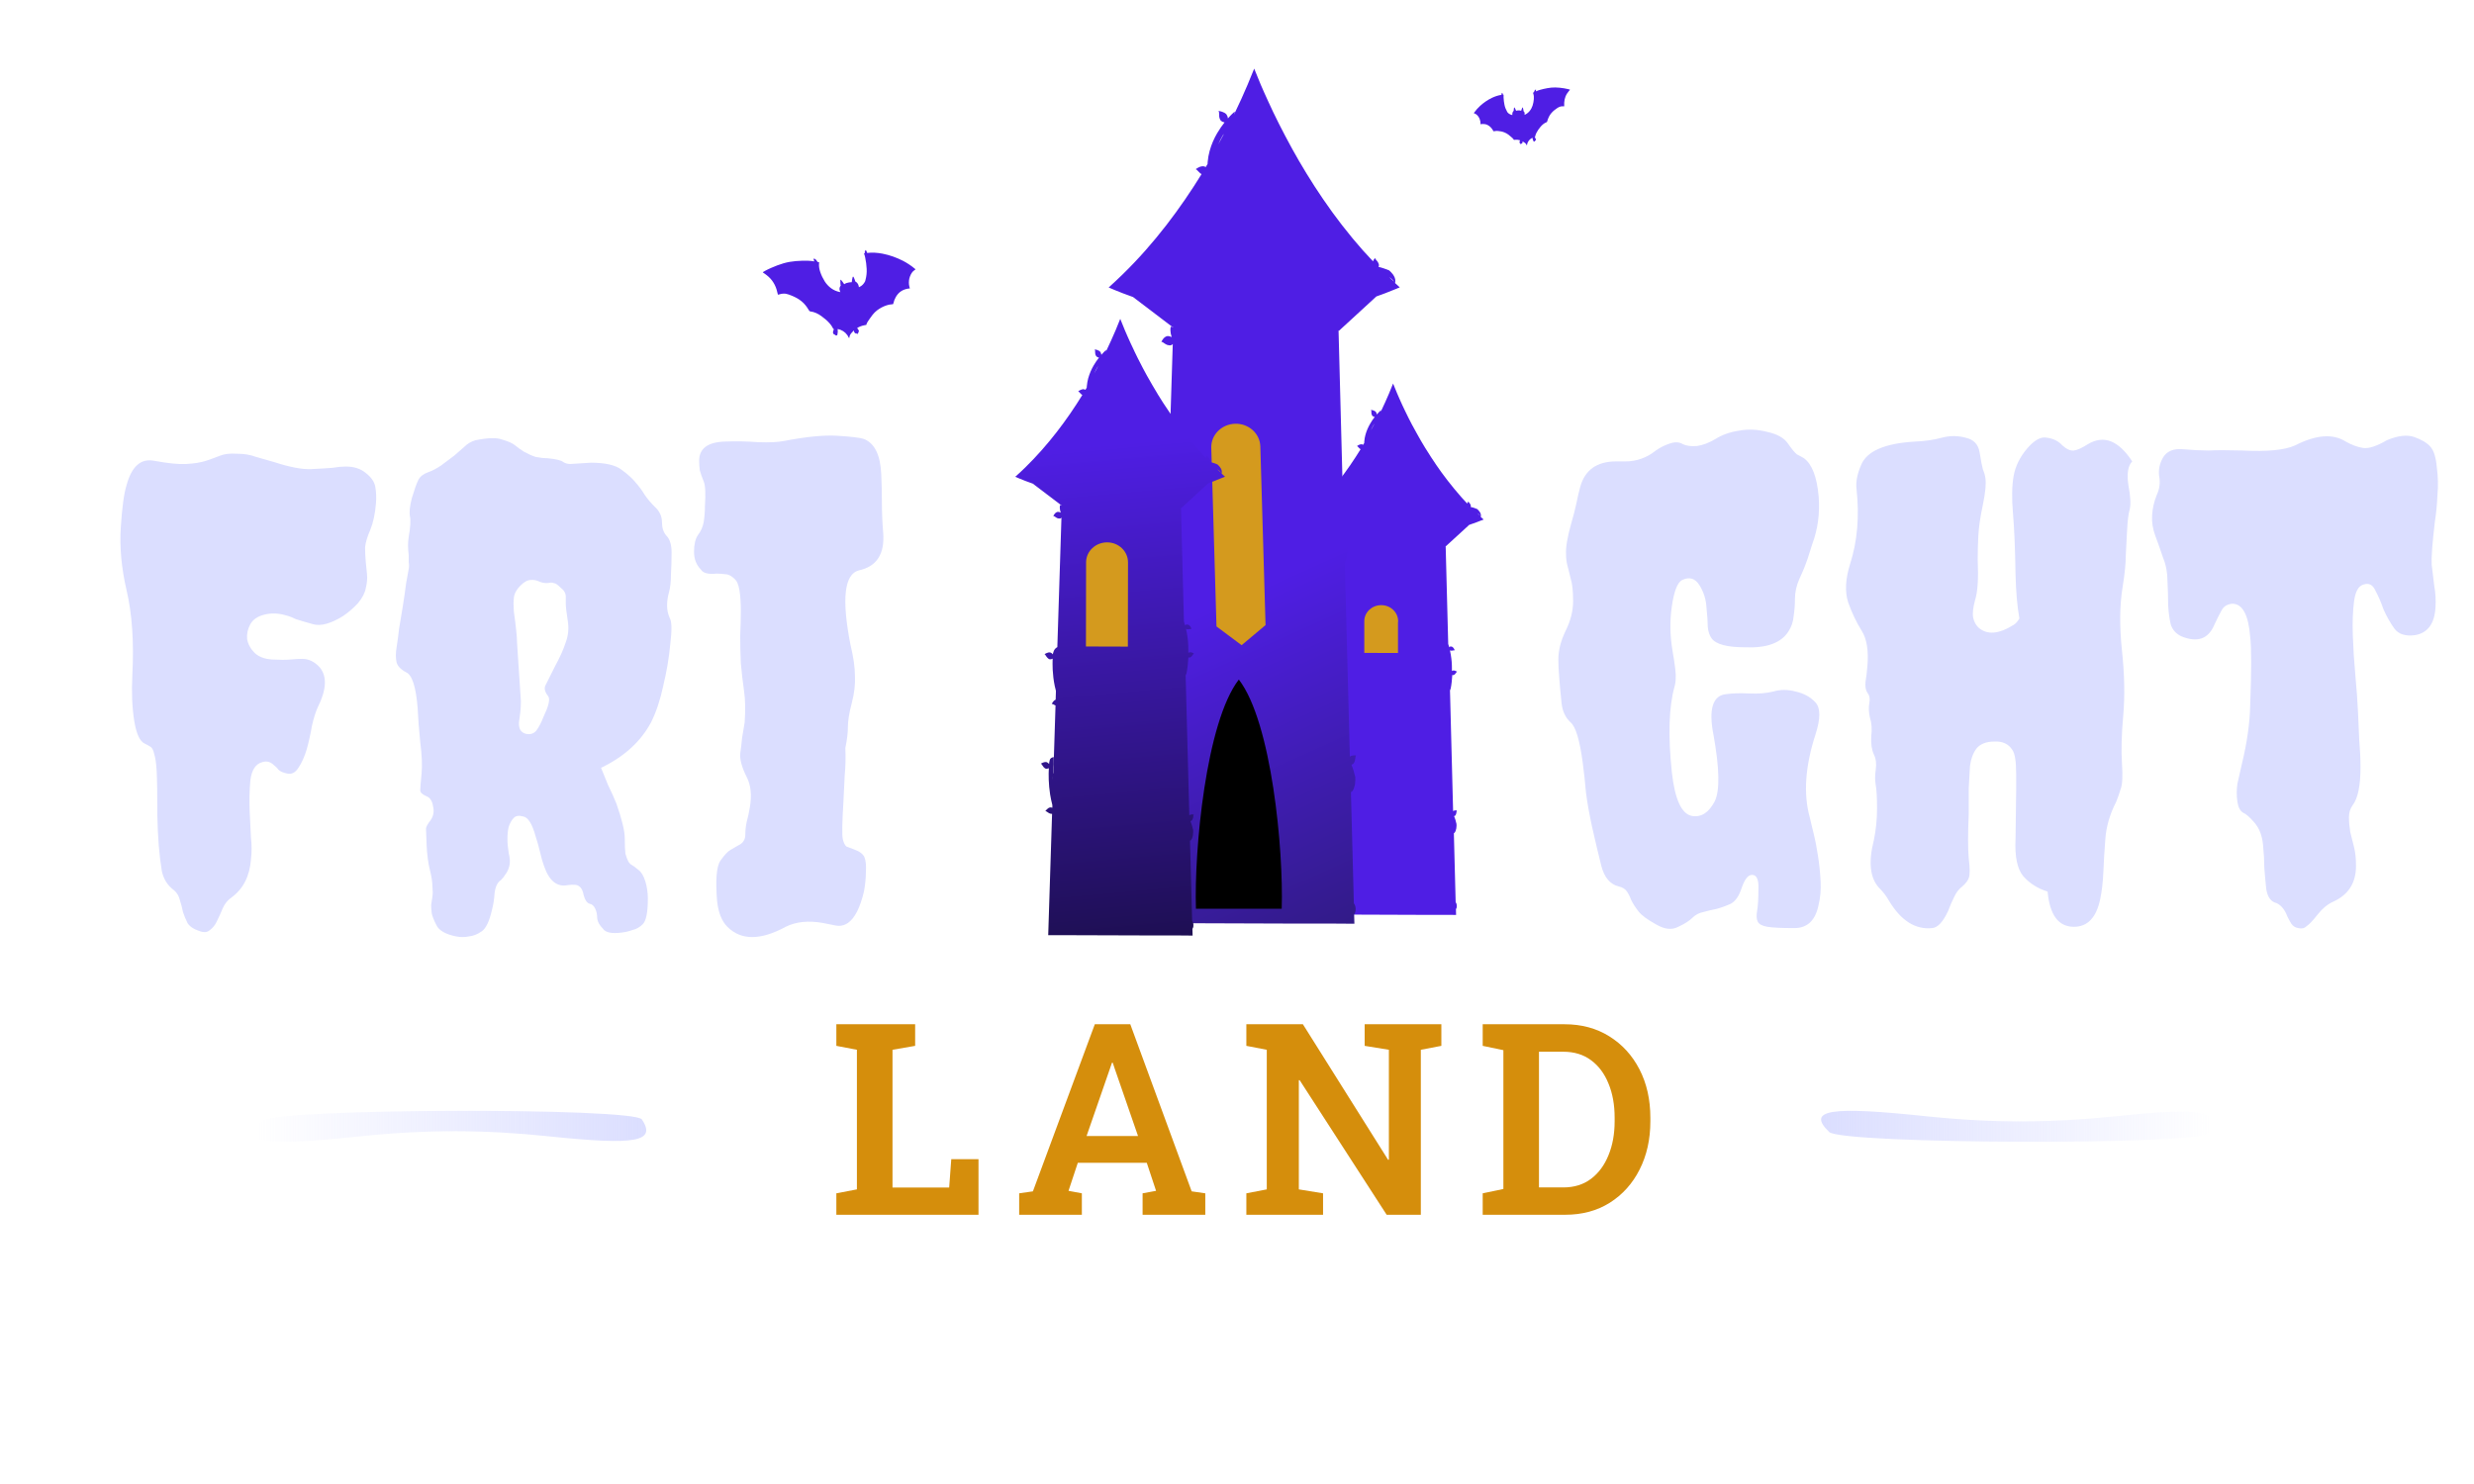 <svg width="195" height="117" viewBox="0 0 195 117" fill="none" xmlns="http://www.w3.org/2000/svg">
<g filter="url(#filter0_d_101_1142)">
<g filter="url(#filter1_d_101_1142)">
<path d="M65.921 91.773V90.082L67.541 89.772V78.765L65.921 78.456V76.753H67.541H70.347H72.132V78.456L70.347 78.765V89.628H74.814L74.979 87.389H77.125V91.773H65.921Z" fill="#D58E0C"/>
<path d="M80.331 91.773V90.082L81.414 89.927L86.293 76.753H89.089L93.927 89.927L95 90.082V91.773H90.059V90.082L91.121 89.886L90.389 87.678H84.952L84.22 89.886L85.272 90.082V91.773H80.331ZM85.644 85.563H89.698L87.851 80.22L87.707 79.786H87.645L87.49 80.24L85.644 85.563Z" fill="#D58E0C"/>
<path d="M98.237 91.773V90.082L99.847 89.772V78.765L98.237 78.456V76.753H99.847H102.694L109.41 87.441L109.471 87.43V78.765L107.563 78.456V76.753H111.989H113.608V78.456L111.989 78.765V91.773H109.296L102.436 81.158L102.374 81.169V89.772L104.283 90.082V91.773H98.237Z" fill="#D58E0C"/>
<path d="M116.866 91.773V90.082L118.496 89.741V78.796L116.866 78.456V76.753H118.496H123.314C124.655 76.753 125.831 77.07 126.842 77.703C127.859 78.335 128.654 79.205 129.225 80.312C129.795 81.42 130.081 82.692 130.081 84.129V84.408C130.081 85.825 129.799 87.09 129.235 88.204C128.678 89.311 127.894 90.185 126.883 90.825C125.879 91.457 124.706 91.773 123.365 91.773H116.866ZM121.302 89.618H123.221C124.08 89.618 124.809 89.391 125.408 88.937C126.006 88.483 126.463 87.864 126.78 87.08C127.103 86.296 127.265 85.405 127.265 84.408V84.109C127.265 83.098 127.103 82.204 126.78 81.427C126.463 80.643 126.006 80.031 125.408 79.59C124.809 79.143 124.08 78.92 123.221 78.92H121.302V89.618Z" fill="#D58E0C"/>
</g>
<g filter="url(#filter2_i_101_1142)">
<path d="M137.365 67.484C137.264 67.281 137.247 66.995 137.315 66.624C137.382 66.22 137.416 65.647 137.416 64.906C137.449 64.165 137.281 63.794 136.91 63.794C136.607 63.794 136.337 64.131 136.102 64.805C135.899 65.445 135.613 65.866 135.242 66.068C134.872 66.237 134.501 66.372 134.131 66.473C133.794 66.54 133.44 66.624 133.069 66.725C132.732 66.793 132.446 66.944 132.21 67.18C131.974 67.416 131.604 67.652 131.098 67.888C130.593 68.157 130.003 68.09 129.329 67.686C128.656 67.315 128.201 66.978 127.965 66.675C127.729 66.372 127.544 66.085 127.409 65.816C127.308 65.546 127.19 65.31 127.055 65.108C126.92 64.906 126.701 64.771 126.398 64.704C125.724 64.535 125.269 63.996 125.034 63.087C124.798 62.143 124.562 61.149 124.326 60.105C124.09 59.027 123.922 58.083 123.821 57.275C123.753 56.466 123.669 55.691 123.568 54.95C123.332 53.164 123.012 52.103 122.608 51.766C122.203 51.395 121.968 50.89 121.9 50.25C121.732 48.633 121.647 47.487 121.647 46.813C121.647 46.105 121.833 45.364 122.203 44.589C122.608 43.781 122.81 42.989 122.81 42.214C122.81 41.405 122.742 40.799 122.608 40.395C122.507 39.957 122.422 39.62 122.355 39.384C122.288 39.114 122.254 38.828 122.254 38.525C122.22 37.986 122.355 37.177 122.658 36.099C122.827 35.526 122.961 35.004 123.063 34.532C123.164 34.027 123.265 33.589 123.366 33.218C123.736 31.87 124.68 31.197 126.196 31.197H126.904C127.813 31.197 128.622 30.91 129.329 30.337C129.666 30.102 130.037 29.916 130.441 29.782C130.846 29.647 131.182 29.663 131.452 29.832C131.722 29.967 132.092 30.017 132.564 29.984C133.036 29.916 133.524 29.731 134.03 29.428C134.569 29.091 135.192 28.872 135.899 28.771C136.607 28.636 137.348 28.67 138.123 28.872C138.898 29.04 139.437 29.343 139.74 29.782C140.044 30.22 140.279 30.506 140.448 30.641C140.65 30.742 140.835 30.843 141.004 30.944C141.644 31.416 142.032 32.426 142.166 33.976C142.267 35.29 142.099 36.537 141.661 37.716C141.593 37.952 141.476 38.322 141.307 38.828C141.139 39.333 140.92 39.872 140.65 40.445C140.414 40.984 140.296 41.507 140.296 42.012C140.296 42.484 140.263 42.938 140.195 43.376C140.162 43.814 140.027 44.219 139.791 44.589C139.218 45.499 138.089 45.92 136.405 45.853C134.956 45.853 134.063 45.617 133.726 45.145C133.558 44.91 133.457 44.606 133.423 44.236C133.423 43.865 133.389 43.36 133.322 42.719C133.288 42.079 133.103 41.49 132.766 40.951C132.429 40.411 131.974 40.277 131.401 40.546C131.031 40.748 130.761 41.439 130.593 42.618C130.424 43.764 130.441 44.926 130.643 46.105C130.846 47.285 130.93 48.009 130.896 48.279C130.896 48.515 130.862 48.75 130.795 48.986C130.357 50.57 130.29 52.81 130.593 55.708C130.829 57.831 131.351 58.976 132.16 59.145C132.901 59.279 133.507 58.892 133.979 57.982C134.383 57.14 134.35 55.405 133.878 52.777C133.474 50.721 133.811 49.643 134.889 49.542C135.36 49.475 135.95 49.458 136.658 49.492C137.399 49.525 138.039 49.475 138.578 49.34C139.151 49.172 139.74 49.172 140.347 49.34C140.987 49.475 141.509 49.761 141.914 50.199C142.318 50.637 142.318 51.48 141.914 52.726C141.105 55.219 140.953 57.393 141.459 59.246C141.526 59.549 141.627 59.97 141.762 60.509C141.897 61.048 142.015 61.655 142.116 62.328C142.217 62.969 142.284 63.626 142.318 64.3C142.352 64.973 142.301 65.58 142.166 66.119C141.93 67.366 141.29 67.989 140.246 67.989C139.235 67.989 138.527 67.955 138.123 67.888C137.719 67.82 137.466 67.686 137.365 67.484Z" fill="#DBDEFF"/>
<path d="M157.682 60.964L157.732 57.123V55.86C157.732 54.849 157.631 54.209 157.429 53.939C157.126 53.467 156.654 53.248 156.014 53.282C155.374 53.282 154.902 53.467 154.599 53.838C154.329 54.209 154.161 54.663 154.093 55.203C154.06 55.742 154.026 56.331 153.992 56.971C153.992 57.612 153.992 58.302 153.992 59.044C153.925 60.526 153.925 61.672 153.992 62.48C154.093 63.289 154.093 63.811 153.992 64.047C153.925 64.249 153.757 64.468 153.487 64.704C153.217 64.906 152.998 65.192 152.83 65.563C152.662 65.9 152.51 66.254 152.375 66.624C151.971 67.5 151.55 67.955 151.112 67.989C149.798 68.124 148.669 67.416 147.726 65.866C147.523 65.496 147.254 65.142 146.917 64.805C146.209 64.03 146.075 62.783 146.513 61.065C146.681 60.256 146.765 59.431 146.765 58.589C146.765 57.713 146.732 57.089 146.664 56.719C146.597 56.348 146.597 55.944 146.664 55.506C146.732 55.034 146.681 54.63 146.513 54.293C146.344 53.922 146.277 53.45 146.31 52.878C146.378 52.305 146.344 51.816 146.209 51.412C146.108 50.974 146.091 50.587 146.159 50.25C146.226 49.913 146.176 49.643 146.007 49.441C145.872 49.239 145.822 48.953 145.856 48.582C145.923 48.178 145.974 47.757 146.007 47.319C146.108 46.105 145.957 45.179 145.552 44.539C145.148 43.899 144.794 43.157 144.491 42.315C144.222 41.473 144.272 40.462 144.643 39.283C145.215 37.497 145.384 35.526 145.148 33.37C145.081 32.831 145.199 32.207 145.502 31.5C145.94 30.388 147.372 29.765 149.798 29.63C150.573 29.596 151.263 29.495 151.87 29.327C152.51 29.158 153.133 29.158 153.74 29.327C154.38 29.461 154.75 29.849 154.852 30.489C154.953 31.129 155.037 31.567 155.104 31.803C155.205 32.039 155.273 32.275 155.306 32.511C155.374 32.949 155.306 33.656 155.104 34.633C154.902 35.577 154.784 36.385 154.75 37.059C154.717 37.699 154.7 38.322 154.7 38.929C154.767 40.411 154.7 41.473 154.498 42.113C154.329 42.719 154.279 43.191 154.346 43.528C154.414 43.831 154.548 44.084 154.75 44.286C155.424 44.893 156.351 44.825 157.53 44.084C157.699 43.983 157.85 43.814 157.985 43.579C157.816 42.635 157.715 41.473 157.682 40.091C157.648 38.036 157.581 36.436 157.48 35.29C157.378 34.111 157.395 33.134 157.53 32.359C157.665 31.584 158.019 30.86 158.591 30.186C159.164 29.512 159.686 29.226 160.158 29.327C160.664 29.394 161.068 29.596 161.371 29.933C161.708 30.236 162.011 30.371 162.281 30.337C162.55 30.304 162.921 30.135 163.393 29.832C164.639 29.091 165.802 29.546 166.88 31.197C166.543 31.534 166.442 32.157 166.577 33.066C166.745 33.943 166.779 34.583 166.678 34.987C166.577 35.358 166.509 35.897 166.476 36.604C166.442 37.278 166.408 37.935 166.374 38.575C166.374 39.215 166.29 40.058 166.122 41.102C165.886 42.551 165.869 44.219 166.071 46.105C166.273 47.992 166.307 49.694 166.172 51.21C166.037 52.726 166.004 53.99 166.071 55C166.139 56.011 166.105 56.685 165.97 57.022C165.869 57.359 165.751 57.696 165.616 58.033C165.111 59.01 164.825 60.004 164.757 61.014C164.69 61.857 164.639 62.699 164.606 63.541C164.572 64.35 164.488 65.075 164.353 65.715C164.05 67.163 163.359 67.888 162.281 67.888C161.068 67.888 160.377 66.961 160.209 65.108C159.434 64.872 158.794 64.468 158.288 63.895C157.816 63.322 157.614 62.345 157.682 60.964Z" fill="#DBDEFF"/>
<path d="M170.872 30.236C171.647 30.304 172.321 30.337 172.894 30.337C173.5 30.304 174.393 30.304 175.573 30.337C177.527 30.439 178.908 30.304 179.717 29.933C181.368 29.091 182.699 28.99 183.709 29.63C184.181 29.899 184.636 30.068 185.074 30.135C185.512 30.203 186.135 30 186.944 29.529C187.82 29.158 188.544 29.074 189.117 29.276C189.69 29.478 190.111 29.731 190.38 30.034C190.65 30.337 190.818 30.877 190.886 31.651C190.987 32.393 191.004 33.134 190.936 33.875C190.903 34.616 190.835 35.307 190.734 35.947C190.532 37.666 190.448 38.794 190.482 39.333C190.549 39.872 190.616 40.428 190.684 41.001C190.785 41.574 190.818 42.13 190.785 42.669C190.717 43.983 190.178 44.724 189.167 44.893C188.426 44.994 187.887 44.825 187.55 44.387C187.213 43.916 186.927 43.41 186.691 42.871C186.489 42.298 186.27 41.793 186.034 41.355C185.832 40.917 185.529 40.765 185.124 40.9C184.72 41.001 184.467 41.439 184.366 42.214C184.265 42.955 184.232 43.848 184.265 44.893C184.299 45.903 184.366 46.965 184.467 48.077C184.568 49.155 184.636 50.081 184.67 50.856C184.703 51.597 184.737 52.355 184.771 53.13C184.838 53.905 184.872 54.63 184.872 55.304C184.872 56.752 184.67 57.746 184.265 58.285C184.063 58.555 183.962 58.875 183.962 59.246C183.962 59.616 183.996 60.004 184.063 60.408C184.164 60.812 184.265 61.217 184.366 61.621C184.467 62.025 184.518 62.514 184.518 63.087C184.518 64.434 183.911 65.378 182.699 65.917C182.261 66.119 181.856 66.456 181.486 66.928C181.115 67.399 180.829 67.703 180.626 67.837C180.458 68.006 180.239 68.056 179.969 67.989C179.734 67.955 179.548 67.837 179.413 67.635C179.312 67.467 179.211 67.281 179.11 67.079C178.908 66.54 178.622 66.186 178.251 66.018C177.813 65.917 177.544 65.546 177.442 64.906C177.375 64.266 177.325 63.71 177.291 63.238C177.291 62.733 177.257 62.126 177.19 61.419C177.122 60.711 176.903 60.139 176.533 59.7C176.162 59.263 175.859 58.993 175.623 58.892C175.387 58.757 175.236 58.471 175.168 58.033C175.101 57.561 175.101 57.089 175.168 56.618C175.269 56.146 175.387 55.624 175.522 55.051C175.926 53.4 176.145 51.85 176.179 50.401C176.28 47.706 176.28 45.92 176.179 45.044C176.044 43.292 175.573 42.416 174.764 42.416C174.36 42.45 174.073 42.635 173.905 42.972C173.736 43.275 173.551 43.646 173.349 44.084C172.877 45.196 172.018 45.499 170.771 44.994C170.333 44.791 170.047 44.471 169.912 44.033C169.811 43.595 169.744 43.09 169.71 42.517C169.71 41.911 169.693 41.288 169.659 40.647C169.659 39.974 169.542 39.35 169.306 38.777C169.104 38.171 168.901 37.598 168.699 37.059C168.497 36.52 168.413 35.981 168.447 35.442C168.48 34.903 168.598 34.38 168.8 33.875C169.036 33.37 169.104 32.864 169.002 32.359C168.935 31.854 169.036 31.365 169.306 30.893C169.609 30.388 170.131 30.169 170.872 30.236Z" fill="#DBDEFF"/>
</g>
<g filter="url(#filter3_i_101_1142)">
<path d="M15.92 67.433C15.785 67.736 15.6 67.972 15.364 68.141C15.162 68.343 14.858 68.359 14.454 68.191C14.05 68.056 13.763 67.854 13.595 67.585C13.46 67.315 13.342 67.029 13.241 66.725C13.174 66.388 13.09 66.068 12.989 65.765C12.921 65.462 12.77 65.209 12.534 65.007C12.028 64.636 11.708 64.131 11.573 63.491C11.371 62.278 11.253 60.829 11.22 59.145C11.22 57.46 11.203 56.297 11.169 55.657C11.135 55.017 11.068 54.545 10.967 54.242C10.9 53.939 10.799 53.754 10.664 53.686C10.563 53.619 10.411 53.535 10.209 53.434C9.838 53.265 9.569 52.675 9.4 51.665C9.232 50.62 9.181 49.407 9.249 48.026C9.383 45.432 9.232 43.208 8.794 41.355C8.389 39.603 8.238 37.952 8.339 36.402C8.44 34.818 8.592 33.707 8.794 33.066C9.198 31.584 9.922 30.944 10.967 31.146C12.045 31.348 12.887 31.432 13.494 31.399C14.134 31.365 14.656 31.281 15.061 31.146C15.465 31.011 15.835 30.876 16.172 30.742C16.509 30.607 16.947 30.556 17.486 30.59C18.059 30.59 18.565 30.674 19.003 30.843C19.474 30.977 19.946 31.112 20.418 31.247C21.664 31.651 22.641 31.837 23.349 31.803C24.056 31.769 24.613 31.736 25.017 31.702C25.421 31.634 25.775 31.601 26.078 31.601C26.718 31.601 27.241 31.769 27.645 32.106C28.083 32.443 28.335 32.814 28.403 33.218C28.47 33.622 28.487 34.044 28.453 34.481C28.386 35.324 28.234 36.031 27.999 36.604C27.763 37.143 27.628 37.598 27.594 37.969C27.594 38.339 27.611 38.71 27.645 39.081C27.678 39.417 27.712 39.754 27.746 40.091C27.78 40.428 27.746 40.799 27.645 41.203C27.577 41.574 27.375 41.961 27.038 42.366C26.701 42.736 26.314 43.073 25.876 43.376C24.899 43.983 24.107 44.202 23.501 44.033C22.894 43.865 22.439 43.73 22.136 43.629C21.866 43.494 21.597 43.393 21.327 43.326C20.755 43.157 20.199 43.141 19.66 43.275C19.121 43.41 18.75 43.663 18.548 44.033C18.346 44.404 18.261 44.791 18.295 45.196C18.363 45.6 18.565 45.971 18.902 46.308C19.238 46.611 19.693 46.779 20.266 46.813C20.873 46.847 21.361 46.847 21.732 46.813C22.102 46.779 22.406 46.763 22.641 46.763C23.147 46.763 23.602 46.981 24.006 47.419C24.613 48.127 24.562 49.188 23.854 50.603C23.686 50.974 23.534 51.463 23.399 52.069C23.298 52.675 23.164 53.282 22.995 53.889C22.827 54.461 22.608 54.95 22.338 55.354C22.102 55.725 21.816 55.876 21.479 55.809C21.142 55.742 20.906 55.641 20.771 55.506C20.67 55.371 20.552 55.253 20.418 55.152C20.148 54.882 19.845 54.798 19.508 54.899C18.969 55.034 18.649 55.523 18.548 56.365C18.48 57.173 18.464 57.982 18.497 58.791C18.531 59.599 18.565 60.29 18.598 60.863C18.666 61.436 18.666 62.008 18.598 62.581C18.497 63.895 17.992 64.889 17.082 65.563C16.779 65.765 16.543 66.052 16.375 66.422C16.24 66.759 16.088 67.096 15.92 67.433Z" fill="#DBDEFF"/>
<path d="M43.767 31.399L45.384 31.298C46.529 31.298 47.338 31.483 47.81 31.854C48.315 32.224 48.686 32.561 48.922 32.864C49.191 33.167 49.427 33.488 49.629 33.825C49.831 34.128 50.101 34.448 50.438 34.785C50.809 35.122 50.994 35.526 50.994 35.998C50.994 36.436 51.112 36.789 51.348 37.059C51.617 37.328 51.752 37.767 51.752 38.373C51.752 38.98 51.735 39.569 51.701 40.142C51.701 40.681 51.651 41.136 51.55 41.506C51.449 41.843 51.398 42.197 51.398 42.568C51.398 42.905 51.465 43.225 51.6 43.528C51.769 43.797 51.786 44.488 51.651 45.6C51.55 46.678 51.364 47.773 51.095 48.885C50.859 49.997 50.539 50.957 50.135 51.766C49.326 53.282 48.012 54.478 46.193 55.354C46.361 55.758 46.546 56.213 46.748 56.719C46.984 57.19 47.203 57.679 47.406 58.184C47.843 59.431 48.062 60.341 48.062 60.913C48.062 61.453 48.079 61.857 48.113 62.126C48.181 62.362 48.248 62.547 48.315 62.682C48.383 62.817 48.467 62.918 48.568 62.986C48.703 63.053 48.888 63.188 49.124 63.39C49.36 63.558 49.545 63.861 49.68 64.299C49.815 64.737 49.882 65.192 49.882 65.664C49.882 66.742 49.747 67.416 49.478 67.686C49.242 67.921 48.972 68.073 48.669 68.141C48.4 68.242 48.113 68.309 47.81 68.343C47.035 68.444 46.546 68.343 46.344 68.039C46.075 67.77 45.923 67.5 45.889 67.231C45.889 66.927 45.839 66.675 45.738 66.473C45.637 66.237 45.485 66.102 45.283 66.068C45.081 66.001 44.929 65.782 44.828 65.411C44.761 65.041 44.643 64.805 44.474 64.704C44.34 64.569 44.036 64.535 43.565 64.603C42.722 64.771 42.099 64.266 41.695 63.087C41.593 62.817 41.492 62.463 41.391 62.025C41.29 61.587 41.172 61.166 41.038 60.762C40.768 59.785 40.448 59.262 40.077 59.195C39.74 59.094 39.488 59.128 39.319 59.296C39.151 59.465 39.016 59.7 38.915 60.004C38.848 60.273 38.814 60.593 38.814 60.964C38.814 61.301 38.848 61.672 38.915 62.076C39.016 62.48 39.033 62.817 38.965 63.087C38.898 63.356 38.797 63.575 38.662 63.744C38.561 63.912 38.443 64.064 38.309 64.198C38.039 64.367 37.87 64.704 37.803 65.209C37.769 65.715 37.702 66.153 37.601 66.523C37.399 67.433 37.129 68.006 36.792 68.242C36.455 68.477 36.118 68.612 35.782 68.646C35.445 68.713 35.108 68.713 34.771 68.646C33.928 68.477 33.406 68.174 33.204 67.736C33.002 67.332 32.884 67.029 32.85 66.826C32.817 66.591 32.8 66.372 32.8 66.169C32.834 65.967 32.867 65.748 32.901 65.512C32.934 65.277 32.934 65.007 32.901 64.704C32.901 64.367 32.834 63.929 32.699 63.39C32.564 62.851 32.48 62.211 32.446 61.469L32.395 60.155C32.395 60.02 32.513 59.801 32.749 59.498C32.985 59.161 33.053 58.791 32.951 58.386C32.884 57.948 32.699 57.679 32.395 57.578C32.092 57.443 31.941 57.291 31.941 57.123C31.941 56.955 31.974 56.533 32.042 55.859C32.109 55.186 32.075 54.343 31.941 53.333C31.84 52.322 31.772 51.429 31.738 50.654C31.604 48.969 31.3 48.026 30.829 47.824C30.391 47.588 30.138 47.318 30.071 47.015C30.003 46.678 30.003 46.308 30.071 45.903C30.138 45.499 30.205 44.994 30.273 44.387C30.374 43.781 30.475 43.174 30.576 42.568C30.677 41.928 30.761 41.338 30.829 40.799C30.93 40.26 30.997 39.889 31.031 39.687C31.065 39.485 31.065 39.3 31.031 39.131C31.031 38.929 31.031 38.744 31.031 38.575C30.963 38.036 30.963 37.564 31.031 37.16C31.166 36.385 31.199 35.846 31.132 35.543C31.065 35.206 31.115 34.717 31.284 34.077C31.486 33.403 31.654 32.932 31.789 32.662C31.924 32.393 32.176 32.19 32.547 32.056C32.918 31.921 33.272 31.736 33.608 31.5C33.979 31.23 34.316 30.977 34.619 30.742C34.922 30.472 35.192 30.236 35.428 30.034C35.664 29.798 35.95 29.63 36.287 29.529C37.264 29.326 37.972 29.31 38.41 29.478C38.881 29.613 39.218 29.765 39.42 29.933C39.623 30.102 39.858 30.27 40.128 30.438C40.431 30.607 40.734 30.742 41.038 30.843C41.374 30.91 41.678 30.944 41.947 30.944C42.655 31.011 43.076 31.112 43.211 31.247C43.379 31.348 43.565 31.399 43.767 31.399ZM39.572 45.499L39.875 50.098C39.875 50.401 39.858 50.705 39.825 51.008C39.791 51.277 39.757 51.53 39.724 51.766C39.69 52.271 39.875 52.575 40.279 52.675C40.617 52.743 40.886 52.659 41.088 52.423C41.29 52.153 41.476 51.8 41.644 51.361C42.048 50.519 42.183 49.98 42.048 49.744C41.779 49.407 41.695 49.121 41.796 48.885C41.931 48.616 42.183 48.11 42.554 47.369C42.958 46.628 43.245 45.988 43.413 45.449C43.615 44.909 43.666 44.337 43.565 43.73C43.464 43.09 43.413 42.652 43.413 42.416V41.86C43.413 41.591 43.278 41.355 43.009 41.153C42.773 40.917 42.604 40.799 42.503 40.799C42.402 40.765 42.318 40.748 42.251 40.748C41.947 40.816 41.661 40.799 41.391 40.698C41.122 40.563 40.869 40.513 40.633 40.546C40.397 40.546 40.128 40.698 39.825 41.001C39.521 41.304 39.353 41.624 39.319 41.961C39.286 42.264 39.286 42.618 39.319 43.023C39.488 44.236 39.572 45.061 39.572 45.499Z" fill="#DBDEFF"/>
<path d="M66.509 39.788C65.364 40.091 65.145 42.045 65.852 45.651C66.088 46.628 66.206 47.453 66.206 48.127C66.24 48.767 66.156 49.475 65.953 50.25C65.751 51.025 65.65 51.648 65.65 52.12C65.65 52.591 65.583 53.147 65.448 53.787C65.482 54.495 65.465 55.219 65.397 55.961C65.364 56.668 65.33 57.359 65.296 58.033C65.195 59.684 65.178 60.661 65.246 60.964C65.313 61.267 65.414 61.469 65.549 61.57C65.718 61.638 65.903 61.705 66.105 61.773C66.577 61.941 66.863 62.16 66.964 62.43C67.065 62.699 67.099 63.087 67.065 63.592C67.065 64.064 67.015 64.569 66.914 65.108C66.61 66.388 66.189 67.214 65.65 67.585C65.347 67.787 65.027 67.854 64.69 67.787C64.387 67.719 64.05 67.652 63.679 67.585C62.533 67.382 61.556 67.483 60.748 67.888C58.76 68.966 57.227 68.966 56.149 67.888C55.711 67.45 55.441 66.776 55.34 65.866C55.205 64.215 55.29 63.154 55.593 62.682C55.93 62.211 56.199 61.924 56.401 61.823C56.637 61.688 56.84 61.57 57.008 61.469C57.379 61.301 57.564 61.014 57.564 60.61C57.564 60.307 57.597 59.987 57.665 59.65C57.766 59.279 57.85 58.892 57.918 58.487C58.086 57.51 58.002 56.702 57.665 56.062C57.294 55.32 57.126 54.714 57.16 54.242C57.227 53.77 57.278 53.349 57.311 52.979L57.513 51.766C57.581 50.789 57.564 49.963 57.463 49.289C57.362 48.582 57.278 47.858 57.21 47.116C57.176 46.341 57.16 45.617 57.16 44.943C57.193 44.269 57.21 43.629 57.21 43.023C57.21 41.608 57.059 40.765 56.755 40.496C56.486 40.226 56.233 40.091 55.997 40.091C55.761 40.058 55.525 40.041 55.29 40.041C54.649 40.108 54.245 40.007 54.077 39.738C53.706 39.367 53.521 38.895 53.521 38.322C53.521 37.75 53.622 37.312 53.824 37.008C54.06 36.705 54.211 36.368 54.279 35.998C54.346 35.593 54.38 35.172 54.38 34.734C54.447 33.723 54.414 33.066 54.279 32.763C54.144 32.426 54.043 32.14 53.976 31.904C53.942 31.634 53.925 31.382 53.925 31.146C53.925 30.169 54.616 29.663 55.997 29.63C56.84 29.596 57.699 29.613 58.575 29.68C59.451 29.714 60.141 29.68 60.647 29.579C62.399 29.242 63.797 29.108 64.841 29.175C65.92 29.242 66.61 29.326 66.914 29.428C67.756 29.765 68.211 30.691 68.278 32.207C68.312 32.915 68.329 33.656 68.329 34.431C68.329 35.206 68.362 35.998 68.43 36.806C68.564 38.491 67.924 39.485 66.509 39.788Z" fill="#DBDEFF"/>
</g>
<g filter="url(#filter4_i_101_1142)">
<path d="M113.629 47.756C113.597 47.74 113.466 47.658 113.352 47.68C113.33 47.68 113.298 47.702 113.26 47.723C113.26 47.424 113.26 47.088 113.211 46.724C113.189 46.523 113.151 46.311 113.102 46.093C113.102 46.093 113.108 46.099 113.113 46.099C113.162 46.115 113.211 46.12 113.265 46.115C113.309 46.115 113.347 46.099 113.39 46.093C113.417 46.088 113.45 46.083 113.477 46.093H113.482C113.482 46.093 113.461 46.028 113.428 45.974C113.396 45.919 113.352 45.86 113.298 45.822C113.243 45.784 113.064 45.757 113.048 45.86C113.026 45.767 112.993 45.68 112.966 45.588L112.765 37.873C112.765 37.873 112.787 37.873 112.792 37.873L114.618 36.2C114.64 36.194 114.661 36.183 114.683 36.178C114.716 36.167 114.754 36.151 114.786 36.14C114.803 36.134 114.819 36.129 114.835 36.123C114.873 36.107 114.906 36.096 114.944 36.086C114.955 36.086 114.966 36.075 114.982 36.075C115.025 36.058 115.064 36.042 115.102 36.031C115.102 36.031 115.112 36.031 115.118 36.026C115.254 35.971 115.368 35.928 115.466 35.89C115.493 35.879 115.525 35.868 115.547 35.857C115.547 35.857 115.553 35.857 115.558 35.857C115.58 35.846 115.601 35.836 115.623 35.83C115.623 35.83 115.629 35.83 115.634 35.83C115.656 35.819 115.672 35.814 115.683 35.808C115.683 35.808 115.683 35.808 115.688 35.808C115.699 35.803 115.71 35.797 115.721 35.792C115.721 35.792 115.726 35.792 115.732 35.792C115.737 35.792 115.743 35.792 115.743 35.787C115.754 35.787 115.759 35.781 115.759 35.781C115.677 35.711 115.601 35.635 115.525 35.564C115.525 35.548 115.536 35.531 115.542 35.515C115.542 35.504 115.542 35.499 115.542 35.488C115.542 35.471 115.542 35.45 115.542 35.434C115.542 35.423 115.542 35.417 115.542 35.406C115.542 35.385 115.536 35.368 115.531 35.352C115.531 35.346 115.531 35.336 115.525 35.33C115.525 35.33 115.525 35.33 115.525 35.325C115.509 35.276 115.482 35.227 115.449 35.178C115.449 35.178 115.449 35.173 115.444 35.167C115.444 35.162 115.438 35.156 115.433 35.151C115.379 35.08 115.319 35.015 115.254 34.955C115.243 34.955 115.237 34.95 115.227 34.944C115.08 34.879 114.911 34.825 114.727 34.782C114.738 34.76 114.743 34.738 114.748 34.716C114.748 34.716 114.748 34.695 114.748 34.684C114.738 34.629 114.716 34.581 114.683 34.532C114.656 34.493 114.629 34.461 114.602 34.428C114.58 34.407 114.558 34.379 114.558 34.352C114.558 34.352 114.493 34.439 114.46 34.515C114.314 34.363 114.172 34.206 114.031 34.048C114.004 34.021 113.982 33.988 113.955 33.961C113.798 33.782 113.645 33.602 113.493 33.418C113.466 33.385 113.439 33.353 113.412 33.32C113.265 33.141 113.118 32.961 112.977 32.777C112.95 32.744 112.923 32.706 112.896 32.673C112.754 32.494 112.619 32.315 112.488 32.13C112.461 32.097 112.439 32.059 112.412 32.027C112.282 31.842 112.151 31.663 112.026 31.478C112.005 31.445 111.983 31.413 111.961 31.38C111.836 31.196 111.711 31.011 111.592 30.826C111.575 30.799 111.559 30.772 111.543 30.745C111.423 30.555 111.304 30.364 111.184 30.18C111.173 30.163 111.163 30.147 111.152 30.131C111.038 29.941 110.923 29.75 110.815 29.566C110.815 29.56 110.804 29.549 110.799 29.538C110.69 29.348 110.581 29.158 110.478 28.968C110.467 28.952 110.462 28.935 110.451 28.919C110.348 28.734 110.255 28.555 110.157 28.381C110.147 28.365 110.136 28.343 110.125 28.327C110.032 28.153 109.945 27.979 109.859 27.811C109.848 27.794 109.842 27.778 109.831 27.756C109.744 27.588 109.663 27.42 109.587 27.257C109.581 27.24 109.576 27.229 109.565 27.213C109.484 27.045 109.408 26.887 109.337 26.73C109.337 26.724 109.332 26.719 109.326 26.708C109.25 26.545 109.179 26.387 109.114 26.235C109.054 26.099 109 25.974 108.946 25.849C108.821 25.556 108.712 25.29 108.62 25.056C108.527 25.29 108.419 25.551 108.299 25.844C108.115 26.279 107.892 26.773 107.636 27.311C107.653 27.267 107.664 27.224 107.674 27.175L107.664 27.164C107.664 27.164 107.653 27.175 107.631 27.191C107.609 27.213 107.582 27.24 107.539 27.278C107.484 27.333 107.414 27.403 107.338 27.496C107.332 27.425 107.294 27.338 107.267 27.3C107.213 27.235 107.131 27.197 107.05 27.17C106.979 27.148 106.914 27.137 106.887 27.132H106.881V27.142C106.908 27.175 106.908 27.213 106.908 27.251C106.908 27.305 106.908 27.36 106.914 27.414C106.925 27.485 106.946 27.544 106.984 27.599C106.995 27.61 107.006 27.621 107.017 27.626C107.06 27.664 107.115 27.68 107.175 27.691C107.06 27.838 106.93 28.012 106.811 28.229C106.669 28.474 106.533 28.767 106.441 29.104C106.392 29.272 106.365 29.452 106.349 29.642C106.349 29.674 106.349 29.701 106.349 29.734C106.322 29.783 106.289 29.837 106.262 29.886C106.224 29.864 106.191 29.854 106.164 29.848C106.083 29.837 105.99 29.864 105.92 29.897C105.843 29.935 105.789 29.979 105.773 29.995H105.784C105.822 30.006 105.849 30.038 105.876 30.071C105.914 30.109 105.952 30.158 105.996 30.191C106.017 30.207 106.039 30.218 106.061 30.234C105.05 31.875 103.763 33.619 102.176 35.167C101.959 35.379 101.736 35.586 101.508 35.792C101.508 35.792 101.97 35.998 102.703 36.265L104.632 37.732C104.632 37.732 104.643 37.732 104.67 37.737V37.748L104.556 37.71C104.556 37.71 104.55 37.726 104.545 37.759C104.545 37.775 104.545 37.797 104.54 37.819C104.54 37.84 104.54 37.867 104.54 37.9C104.54 37.987 104.561 38.096 104.605 38.226C104.599 38.226 104.588 38.215 104.583 38.215C104.523 38.188 104.447 38.172 104.409 38.172C104.333 38.183 104.257 38.232 104.197 38.297C104.148 38.356 104.11 38.427 104.099 38.449V38.454H104.11C104.148 38.454 104.186 38.476 104.219 38.509C104.268 38.541 104.317 38.579 104.377 38.601C104.447 38.623 104.512 38.634 104.572 38.617C104.583 38.612 104.599 38.606 104.61 38.596C104.61 38.596 104.637 38.568 104.654 38.557L104.371 47.408C104.371 47.408 104.371 47.365 104.366 47.343C104.328 47.37 104.29 47.403 104.257 47.435C104.241 47.452 104.224 47.468 104.208 47.484C104.208 47.484 104.208 47.484 104.203 47.49C104.186 47.511 104.17 47.528 104.159 47.555C104.148 47.577 104.137 47.598 104.132 47.62C104.132 47.62 104.121 47.647 104.116 47.663C104.099 47.707 104.089 47.756 104.078 47.805C104.078 47.816 104.078 47.832 104.078 47.843C104.029 47.783 103.953 47.729 103.904 47.718C103.822 47.702 103.735 47.718 103.659 47.756C103.589 47.783 103.534 47.821 103.507 47.837H103.513C103.551 47.854 103.572 47.886 103.594 47.924C103.627 47.968 103.659 48.022 103.697 48.066C103.746 48.12 103.801 48.163 103.86 48.185C103.877 48.185 103.888 48.185 103.904 48.185C103.958 48.185 104.012 48.169 104.061 48.136C104.056 48.353 104.051 48.609 104.067 48.897C104.083 49.228 104.121 49.603 104.208 50C104.23 50.108 104.257 50.217 104.29 50.326L104.273 50.918C104.203 50.945 104.143 50.999 104.099 51.059C104.051 51.119 104.023 51.184 104.007 51.211C104.007 51.211 104.007 51.211 104.007 51.217H104.018C104.056 51.211 104.089 51.233 104.132 51.255C104.175 51.277 104.219 51.298 104.262 51.32L104.116 55.916C104.116 55.916 104.099 55.927 104.094 55.938C104.094 55.781 104.099 55.634 104.11 55.504C104.11 55.438 104.121 55.379 104.127 55.324C104.127 55.156 104.137 54.987 104.132 54.819C104.099 54.819 104.061 54.835 104.029 54.852C104.007 54.862 103.985 54.873 103.969 54.884C103.969 54.884 103.958 54.89 103.958 54.895C103.942 54.906 103.926 54.922 103.915 54.938C103.915 54.944 103.904 54.949 103.904 54.955C103.888 54.977 103.877 55.004 103.871 55.031C103.871 55.063 103.86 55.107 103.844 55.134C103.844 55.178 103.833 55.232 103.828 55.286C103.779 55.227 103.708 55.172 103.659 55.161C103.583 55.139 103.491 55.161 103.415 55.188C103.344 55.216 103.29 55.248 103.268 55.264H103.274C103.312 55.281 103.333 55.313 103.355 55.351C103.388 55.395 103.415 55.449 103.453 55.493C103.502 55.547 103.556 55.585 103.616 55.612C103.632 55.612 103.643 55.612 103.659 55.612C103.714 55.612 103.768 55.601 103.817 55.574C103.79 56.025 103.79 56.645 103.909 57.367C103.947 57.595 103.996 57.834 104.061 58.079V58.264C104.002 58.247 103.953 58.236 103.915 58.242C103.833 58.253 103.757 58.307 103.697 58.361C103.638 58.416 103.594 58.475 103.583 58.497H103.594C103.632 58.497 103.665 58.519 103.697 58.546C103.746 58.579 103.79 58.611 103.844 58.639C103.909 58.671 103.974 58.687 104.034 58.682C104.034 58.682 104.04 58.682 104.045 58.682L103.784 66.924H104.789L110.809 66.946H112.581L113.586 66.951L113.575 66.495C113.575 66.495 113.602 66.451 113.613 66.424C113.613 66.413 113.618 66.408 113.624 66.397C113.629 66.37 113.64 66.348 113.64 66.321C113.64 66.321 113.64 66.316 113.64 66.31C113.651 66.24 113.64 66.169 113.624 66.098C113.613 66.049 113.591 66.006 113.564 65.968L113.553 65.957L113.406 60.306C113.406 60.317 113.406 60.328 113.406 60.344C113.412 60.426 113.417 60.48 113.417 60.513C113.434 60.502 113.444 60.491 113.461 60.48C113.472 60.469 113.482 60.459 113.488 60.442C113.488 60.442 113.488 60.437 113.493 60.431C113.499 60.421 113.504 60.41 113.515 60.399C113.515 60.393 113.526 60.383 113.526 60.377C113.526 60.366 113.531 60.355 113.537 60.35C113.537 60.339 113.548 60.328 113.553 60.317C113.58 60.241 113.597 60.165 113.607 60.111C113.607 60.111 113.607 60.1 113.607 60.089C113.607 60.089 113.607 60.089 113.607 60.078C113.624 59.986 113.629 59.877 113.618 59.774C113.618 59.763 113.613 59.752 113.607 59.736C113.591 59.676 113.575 59.611 113.559 59.546C113.548 59.513 113.542 59.481 113.531 59.443C113.521 59.41 113.51 59.372 113.493 59.339C113.472 59.285 113.45 59.22 113.428 59.16C113.45 59.16 113.472 59.149 113.493 59.138C113.493 59.138 113.515 59.127 113.521 59.117C113.553 59.073 113.586 59.019 113.597 58.959C113.607 58.91 113.613 58.861 113.624 58.812C113.624 58.774 113.635 58.742 113.656 58.72C113.624 58.709 113.461 58.687 113.358 58.763C113.358 58.763 113.358 58.763 113.352 58.769L113.102 49.109C113.113 49.158 113.124 49.201 113.14 49.25C113.14 49.25 113.151 49.19 113.167 49.071C113.178 49.011 113.189 48.94 113.205 48.859C113.216 48.772 113.227 48.679 113.243 48.565C113.26 48.413 113.276 48.234 113.287 48.033C113.309 48.033 113.33 48.044 113.352 48.044C113.352 48.044 113.374 48.044 113.385 48.044C113.434 48.022 113.477 47.995 113.515 47.952C113.548 47.919 113.569 47.881 113.597 47.843C113.613 47.816 113.635 47.788 113.662 47.778H113.667C113.667 47.778 113.667 47.778 113.667 47.772L113.629 47.756ZM115.237 35.254C115.335 35.314 115.406 35.379 115.449 35.428C115.46 35.444 115.471 35.466 115.482 35.477C115.4 35.401 115.319 35.325 115.237 35.249V35.254ZM107.131 28.256C107.131 28.256 107.131 28.256 107.131 28.262C107.05 28.419 106.963 28.582 106.87 28.745C106.93 28.599 107.001 28.463 107.071 28.343C107.088 28.311 107.109 28.283 107.126 28.256H107.131ZM104.056 56.351C104.056 56.281 104.056 56.215 104.056 56.15C104.056 56.15 104.056 56.15 104.061 56.156V56.346L104.056 56.351ZM104.333 47.419V47.49C104.333 47.49 104.333 47.473 104.333 47.462C104.333 47.446 104.333 47.435 104.333 47.419Z" fill="#4F1EE4"/>
</g>
<g filter="url(#filter5_i_101_1142)">
<path d="M105.719 36.78C105.67 36.753 105.458 36.623 105.273 36.661C105.235 36.666 105.181 36.693 105.126 36.731C105.132 36.248 105.126 35.704 105.05 35.117C105.012 34.792 104.952 34.455 104.871 34.107C104.876 34.107 104.882 34.112 104.887 34.118C104.963 34.145 105.045 34.15 105.132 34.145C105.202 34.14 105.268 34.118 105.333 34.112C105.382 34.102 105.425 34.096 105.469 34.112H105.479C105.479 34.112 105.441 34.009 105.393 33.922C105.344 33.835 105.273 33.737 105.186 33.678C105.094 33.618 104.811 33.575 104.779 33.737C104.741 33.591 104.692 33.444 104.648 33.297L104.322 20.883C104.322 20.883 104.355 20.883 104.371 20.883L107.305 18.188C107.305 18.188 107.305 18.188 107.31 18.188C107.343 18.177 107.381 18.161 107.414 18.15C107.468 18.128 107.522 18.112 107.577 18.09C107.604 18.079 107.631 18.068 107.658 18.063C107.718 18.041 107.778 18.019 107.832 17.998C107.854 17.992 107.87 17.981 107.892 17.976C107.957 17.949 108.022 17.927 108.082 17.905C108.087 17.905 108.098 17.9 108.104 17.894C108.321 17.808 108.506 17.737 108.663 17.672C108.712 17.65 108.756 17.634 108.799 17.617C108.805 17.617 108.81 17.617 108.815 17.612C108.853 17.596 108.886 17.585 108.919 17.569C108.919 17.569 108.93 17.569 108.935 17.563C108.968 17.552 108.995 17.536 109.016 17.525C109.016 17.525 109.022 17.525 109.027 17.525C109.049 17.514 109.065 17.509 109.082 17.503C109.087 17.503 109.093 17.503 109.098 17.498C109.109 17.498 109.114 17.492 109.12 17.487C109.136 17.482 109.147 17.476 109.147 17.476C109.016 17.362 108.897 17.242 108.772 17.128C108.783 17.101 108.788 17.074 108.794 17.047C108.794 17.031 108.794 17.02 108.794 17.003C108.794 16.976 108.794 16.944 108.794 16.916C108.794 16.9 108.794 16.889 108.794 16.873C108.794 16.846 108.783 16.813 108.772 16.786C108.772 16.775 108.767 16.764 108.761 16.748C108.761 16.748 108.761 16.743 108.761 16.737C108.734 16.656 108.69 16.58 108.642 16.504C108.642 16.504 108.642 16.504 108.642 16.498C108.642 16.498 108.636 16.487 108.631 16.482C108.625 16.471 108.614 16.46 108.609 16.455C108.522 16.341 108.424 16.232 108.316 16.14C108.299 16.134 108.288 16.129 108.278 16.123C108.038 16.02 107.767 15.933 107.473 15.857C107.49 15.824 107.501 15.786 107.506 15.754C107.506 15.754 107.506 15.716 107.506 15.7C107.49 15.618 107.457 15.537 107.408 15.46C107.365 15.401 107.316 15.346 107.272 15.292C107.234 15.254 107.207 15.21 107.202 15.167V15.156H107.196C107.169 15.189 107.088 15.292 107.039 15.422C106.805 15.172 106.577 14.928 106.349 14.673C106.305 14.624 106.267 14.58 106.224 14.537C105.968 14.249 105.724 13.961 105.479 13.668C105.436 13.613 105.393 13.564 105.349 13.51C105.11 13.222 104.882 12.928 104.654 12.641C104.61 12.586 104.567 12.527 104.523 12.472C104.3 12.179 104.083 11.891 103.866 11.597C103.822 11.543 103.784 11.483 103.746 11.429C103.534 11.136 103.328 10.842 103.127 10.549C103.089 10.5 103.056 10.446 103.024 10.397C102.823 10.098 102.622 9.799 102.431 9.506C102.404 9.462 102.377 9.419 102.35 9.375C102.154 9.071 101.964 8.767 101.779 8.468C101.763 8.441 101.747 8.414 101.731 8.386C101.546 8.077 101.361 7.772 101.187 7.474C101.182 7.463 101.171 7.446 101.166 7.436C100.986 7.126 100.812 6.822 100.649 6.523C100.633 6.496 100.622 6.469 100.606 6.441C100.443 6.148 100.285 5.86 100.139 5.572C100.122 5.539 100.106 5.512 100.09 5.48C99.943 5.197 99.796 4.92 99.661 4.648C99.644 4.621 99.633 4.594 99.617 4.561C99.481 4.29 99.345 4.018 99.221 3.757C99.21 3.736 99.199 3.714 99.188 3.692C99.058 3.426 98.938 3.165 98.824 2.91C98.824 2.899 98.813 2.888 98.808 2.877C98.688 2.616 98.574 2.361 98.465 2.122C98.373 1.91 98.281 1.698 98.194 1.503C97.993 1.03 97.819 0.601 97.672 0.226C97.672 0.226 97.672 0.226 97.672 0.231C97.525 0.606 97.352 1.03 97.15 1.503C96.857 2.198 96.499 2.991 96.08 3.855C96.102 3.785 96.129 3.714 96.145 3.643L96.129 3.622C96.129 3.622 96.113 3.638 96.075 3.67C96.042 3.703 95.993 3.747 95.928 3.806C95.841 3.893 95.727 4.007 95.602 4.154C95.591 4.034 95.537 3.904 95.488 3.839C95.401 3.736 95.265 3.67 95.14 3.627C95.026 3.589 94.917 3.573 94.874 3.567C94.874 3.567 94.868 3.567 94.863 3.567V3.584C94.906 3.632 94.906 3.698 94.906 3.757C94.906 3.844 94.906 3.931 94.917 4.024C94.934 4.138 94.972 4.236 95.031 4.317C95.048 4.333 95.064 4.35 95.086 4.36C95.156 4.42 95.243 4.447 95.336 4.469C95.151 4.703 94.95 4.985 94.749 5.328C94.521 5.719 94.303 6.191 94.157 6.735C94.081 7.006 94.032 7.294 94.005 7.599C94.005 7.648 94.005 7.696 93.999 7.745C93.95 7.827 93.901 7.908 93.853 7.99C93.793 7.957 93.733 7.935 93.695 7.93C93.565 7.914 93.418 7.952 93.298 8.012C93.179 8.071 93.086 8.142 93.059 8.164H93.076C93.135 8.185 93.179 8.229 93.222 8.283C93.282 8.348 93.347 8.419 93.418 8.479C93.451 8.506 93.489 8.522 93.526 8.544C91.897 11.184 89.832 13.993 87.278 16.476C86.931 16.819 86.567 17.15 86.203 17.482C86.203 17.482 86.942 17.818 88.126 18.237L91.228 20.595C91.228 20.595 91.25 20.595 91.288 20.606V20.627L91.103 20.568C91.103 20.568 91.093 20.589 91.082 20.649C91.076 20.676 91.076 20.709 91.071 20.747C91.065 20.785 91.071 20.828 91.071 20.877C91.071 21.013 91.103 21.198 91.174 21.399C91.163 21.393 91.147 21.383 91.136 21.377C91.038 21.334 90.919 21.306 90.853 21.312C90.728 21.323 90.603 21.41 90.517 21.513C90.435 21.605 90.381 21.719 90.359 21.763V21.774H90.375C90.435 21.774 90.495 21.812 90.555 21.861C90.636 21.91 90.718 21.98 90.805 22.007C90.919 22.045 91.027 22.056 91.125 22.035C91.147 22.024 91.163 22.018 91.185 22.002C91.212 21.986 91.228 21.964 91.255 21.942L90.805 36.182C90.805 36.15 90.805 36.117 90.794 36.079C90.734 36.128 90.674 36.172 90.614 36.226C90.587 36.253 90.56 36.28 90.538 36.307C90.538 36.307 90.533 36.313 90.527 36.318C90.5 36.351 90.478 36.383 90.457 36.422C90.441 36.454 90.424 36.492 90.408 36.53C90.397 36.552 90.386 36.579 90.381 36.601C90.354 36.677 90.332 36.748 90.316 36.829C90.316 36.851 90.316 36.873 90.316 36.894C90.24 36.791 90.115 36.709 90.038 36.693C89.913 36.666 89.767 36.699 89.642 36.753C89.528 36.802 89.435 36.862 89.403 36.883C89.403 36.883 89.397 36.883 89.392 36.889L89.408 36.9C89.468 36.916 89.506 36.97 89.539 37.03C89.593 37.106 89.642 37.188 89.702 37.258C89.778 37.345 89.87 37.41 89.968 37.448C89.99 37.448 90.011 37.448 90.033 37.454C90.125 37.454 90.212 37.427 90.288 37.378C90.278 37.731 90.272 38.138 90.299 38.6C90.326 39.133 90.386 39.73 90.522 40.377C90.56 40.551 90.603 40.725 90.652 40.904L90.62 41.86C90.511 41.904 90.413 41.99 90.343 42.083C90.267 42.181 90.218 42.284 90.196 42.327C90.196 42.327 90.196 42.333 90.196 42.338H90.212C90.272 42.327 90.332 42.36 90.397 42.403C90.468 42.436 90.538 42.48 90.609 42.512L90.375 49.907C90.375 49.907 90.354 49.928 90.343 49.939C90.343 49.684 90.354 49.445 90.37 49.238C90.375 49.135 90.386 49.037 90.392 48.95C90.392 48.679 90.408 48.413 90.403 48.141C90.348 48.152 90.294 48.168 90.24 48.19C90.207 48.206 90.174 48.222 90.142 48.244C90.136 48.244 90.131 48.255 90.12 48.26C90.093 48.282 90.071 48.304 90.049 48.331C90.044 48.342 90.033 48.347 90.028 48.358C90.006 48.391 89.984 48.434 89.979 48.478C89.968 48.532 89.962 48.603 89.93 48.646C89.919 48.722 89.913 48.804 89.903 48.891C89.827 48.793 89.707 48.706 89.631 48.684C89.506 48.651 89.359 48.684 89.234 48.728C89.12 48.771 89.033 48.825 88.995 48.847C88.995 48.847 88.99 48.847 88.984 48.853L88.995 48.863C89.05 48.885 89.088 48.934 89.12 48.994C89.175 49.07 89.218 49.151 89.278 49.222C89.354 49.309 89.441 49.374 89.539 49.412C89.56 49.412 89.582 49.418 89.604 49.418C89.691 49.418 89.783 49.396 89.859 49.352C89.821 50.075 89.821 51.069 90 52.237C90.06 52.607 90.142 52.993 90.245 53.384L90.234 53.677C90.153 53.65 90.066 53.634 90.011 53.639C89.881 53.656 89.756 53.742 89.658 53.829C89.56 53.916 89.495 54.014 89.473 54.047H89.49C89.549 54.047 89.604 54.079 89.653 54.123C89.729 54.172 89.805 54.231 89.886 54.269C89.99 54.324 90.093 54.346 90.196 54.346C90.196 54.346 90.207 54.346 90.212 54.346L89.794 67.602H91.413L101.1 67.635H103.953L105.572 67.646L105.55 66.912C105.577 66.88 105.594 66.836 105.615 66.798C105.621 66.782 105.626 66.771 105.632 66.755C105.642 66.717 105.653 66.679 105.664 66.635C105.664 66.63 105.664 66.624 105.664 66.614C105.68 66.499 105.67 66.38 105.642 66.271C105.621 66.195 105.588 66.124 105.55 66.065C105.545 66.059 105.534 66.049 105.528 66.043V66.032L105.289 56.953C105.289 56.953 105.289 56.991 105.289 57.013C105.3 57.144 105.306 57.236 105.311 57.279C105.333 57.269 105.36 57.247 105.376 57.225C105.393 57.209 105.409 57.187 105.425 57.165C105.425 57.16 105.436 57.154 105.436 57.149C105.447 57.133 105.458 57.111 105.469 57.095C105.474 57.084 105.485 57.073 105.49 57.057C105.496 57.04 105.501 57.024 105.512 57.008C105.517 56.991 105.528 56.97 105.534 56.953C105.577 56.834 105.604 56.709 105.621 56.627C105.621 56.627 105.621 56.606 105.621 56.595C105.621 56.595 105.621 56.584 105.621 56.578C105.642 56.432 105.653 56.258 105.642 56.09C105.642 56.068 105.632 56.051 105.626 56.03C105.599 55.932 105.572 55.829 105.545 55.72C105.528 55.666 105.517 55.611 105.501 55.557C105.479 55.503 105.463 55.448 105.441 55.389C105.409 55.296 105.376 55.199 105.338 55.101C105.376 55.095 105.409 55.084 105.441 55.068C105.441 55.068 105.474 55.046 105.485 55.035C105.539 54.97 105.588 54.883 105.61 54.786C105.632 54.709 105.637 54.628 105.648 54.547C105.648 54.487 105.664 54.432 105.697 54.394V54.383C105.653 54.378 105.387 54.34 105.224 54.465C105.224 54.465 105.219 54.476 105.213 54.476L104.806 38.937C104.827 39.013 104.844 39.089 104.866 39.165H104.876C104.876 39.165 104.893 39.067 104.925 38.883C104.942 38.79 104.963 38.676 104.985 38.54C105.001 38.405 105.023 38.247 105.045 38.073C105.077 37.823 105.099 37.535 105.121 37.215C105.153 37.226 105.192 37.231 105.224 37.231C105.224 37.231 105.257 37.231 105.273 37.226C105.349 37.193 105.414 37.144 105.479 37.074C105.528 37.019 105.572 36.959 105.615 36.9C105.642 36.856 105.68 36.813 105.719 36.796H105.729V36.785L105.719 36.78ZM108.305 16.661C108.462 16.759 108.576 16.857 108.642 16.944C108.663 16.976 108.68 17.003 108.696 17.025C108.565 16.906 108.43 16.781 108.305 16.661ZM95.265 5.404C95.265 5.404 95.265 5.409 95.265 5.414C95.129 5.67 94.993 5.931 94.847 6.191C94.945 5.958 95.053 5.74 95.167 5.545C95.195 5.496 95.227 5.447 95.254 5.404H95.265ZM90.316 50.608C90.316 50.499 90.31 50.39 90.305 50.282C90.305 50.282 90.31 50.287 90.316 50.292C90.316 50.292 90.316 50.292 90.321 50.292L90.31 50.602L90.316 50.608ZM90.772 36.242V36.351C90.772 36.351 90.772 36.324 90.772 36.307C90.772 36.28 90.772 36.264 90.772 36.242Z" fill="url(#paint0_linear_101_1142)"/>
</g>
<path d="M101.024 67.646C101.172 63.025 100.239 52.942 97.644 49.576C95.05 52.942 94.117 63.025 94.264 67.646H97.644H101.024Z" fill="black"/>
<g filter="url(#filter6_d_101_1142)">
<path d="M99.34 29.298C99.309 28.282 98.426 27.483 97.356 27.509C96.292 27.541 95.453 28.376 95.472 29.387L95.883 43.489L97.863 44.969L99.75 43.384L99.343 29.423C99.342 29.38 99.341 29.341 99.34 29.298Z" fill="#D49A1E"/>
</g>
<g filter="url(#filter7_i_101_1142)">
<path d="M92.907 46.332C92.869 46.31 92.722 46.218 92.587 46.245C92.559 46.245 92.522 46.266 92.484 46.294C92.484 45.946 92.484 45.555 92.429 45.131C92.402 44.897 92.359 44.653 92.299 44.397C92.299 44.397 92.31 44.403 92.31 44.408C92.364 44.43 92.424 44.435 92.489 44.43C92.538 44.43 92.587 44.408 92.63 44.408C92.663 44.397 92.701 44.392 92.728 44.408H92.733C92.733 44.408 92.706 44.332 92.674 44.267C92.636 44.202 92.587 44.137 92.522 44.093C92.456 44.05 92.25 44.023 92.228 44.137C92.201 44.033 92.168 43.925 92.136 43.822L91.902 34.862C91.902 34.862 91.924 34.862 91.935 34.862L94.054 32.917C94.081 32.906 94.103 32.901 94.13 32.89C94.168 32.874 94.211 32.863 94.249 32.846C94.271 32.841 94.287 32.83 94.309 32.825C94.353 32.809 94.396 32.792 94.434 32.776C94.45 32.776 94.461 32.765 94.477 32.76C94.526 32.743 94.57 32.721 94.613 32.705C94.613 32.705 94.624 32.705 94.63 32.7C94.787 32.64 94.923 32.586 95.032 32.537C95.064 32.52 95.097 32.51 95.129 32.499C95.129 32.499 95.135 32.499 95.14 32.499C95.167 32.488 95.189 32.477 95.211 32.466C95.211 32.466 95.216 32.466 95.222 32.466C95.243 32.455 95.265 32.45 95.281 32.439C95.281 32.439 95.281 32.439 95.287 32.439C95.303 32.434 95.314 32.428 95.325 32.423C95.325 32.423 95.336 32.423 95.336 32.417C95.341 32.417 95.347 32.417 95.352 32.412C95.363 32.412 95.374 32.401 95.374 32.401C95.281 32.319 95.195 32.233 95.102 32.151C95.108 32.129 95.113 32.113 95.118 32.091C95.118 32.08 95.118 32.069 95.118 32.059C95.118 32.037 95.118 32.015 95.118 31.994C95.118 31.983 95.118 31.972 95.118 31.961C95.118 31.939 95.113 31.917 95.102 31.896C95.102 31.885 95.102 31.879 95.097 31.869C95.097 31.869 95.097 31.869 95.097 31.863C95.075 31.803 95.048 31.749 95.01 31.695C95.01 31.695 95.01 31.689 95.004 31.684C95.004 31.678 94.994 31.668 94.988 31.662C94.928 31.581 94.852 31.505 94.776 31.434C94.765 31.434 94.754 31.423 94.749 31.423C94.575 31.347 94.38 31.287 94.168 31.233C94.179 31.211 94.189 31.184 94.195 31.157C94.195 31.157 94.195 31.13 94.195 31.119C94.184 31.059 94.157 30.999 94.124 30.945C94.092 30.901 94.059 30.863 94.026 30.825C93.999 30.798 93.978 30.771 93.972 30.733V30.722C93.972 30.722 93.896 30.82 93.858 30.912C93.69 30.733 93.521 30.554 93.364 30.374C93.337 30.342 93.304 30.309 93.277 30.277C93.092 30.07 92.913 29.858 92.739 29.646C92.706 29.608 92.674 29.57 92.647 29.532C92.473 29.326 92.31 29.114 92.147 28.902C92.114 28.864 92.081 28.82 92.054 28.782C91.891 28.571 91.734 28.364 91.582 28.152C91.554 28.114 91.522 28.071 91.495 28.033C91.343 27.821 91.19 27.609 91.049 27.397C91.022 27.359 91 27.321 90.973 27.288C90.826 27.076 90.685 26.859 90.544 26.647C90.522 26.615 90.506 26.587 90.484 26.555C90.343 26.332 90.207 26.115 90.071 25.898C90.06 25.876 90.049 25.86 90.038 25.838C89.903 25.615 89.772 25.398 89.647 25.18C89.642 25.169 89.636 25.159 89.631 25.153C89.501 24.93 89.376 24.708 89.256 24.496C89.245 24.474 89.234 24.458 89.224 24.441C89.104 24.23 88.995 24.023 88.887 23.817C88.876 23.795 88.865 23.773 88.854 23.751C88.746 23.545 88.642 23.344 88.544 23.148C88.534 23.127 88.523 23.105 88.512 23.088C88.414 22.893 88.316 22.697 88.229 22.507C88.224 22.491 88.213 22.475 88.208 22.458C88.115 22.268 88.028 22.078 87.941 21.893C87.941 21.888 87.936 21.877 87.93 21.872C87.844 21.687 87.762 21.502 87.686 21.328C87.621 21.176 87.55 21.024 87.49 20.877C87.344 20.535 87.219 20.225 87.115 19.954C87.115 19.954 87.115 19.954 87.115 19.959C87.012 20.231 86.887 20.535 86.741 20.877C86.529 21.377 86.268 21.953 85.969 22.578C85.985 22.529 86.002 22.475 86.013 22.426L86.002 22.409C86.002 22.409 85.991 22.42 85.964 22.442C85.942 22.464 85.904 22.496 85.861 22.54C85.801 22.6 85.719 22.686 85.627 22.79C85.621 22.703 85.578 22.605 85.545 22.561C85.486 22.491 85.388 22.437 85.295 22.409C85.214 22.382 85.138 22.371 85.105 22.366V22.377C85.132 22.409 85.138 22.458 85.132 22.502C85.132 22.561 85.132 22.627 85.143 22.692C85.154 22.773 85.181 22.844 85.225 22.904C85.236 22.915 85.252 22.925 85.263 22.936C85.317 22.98 85.377 23.002 85.442 23.012C85.306 23.181 85.16 23.387 85.018 23.632C84.855 23.914 84.698 24.257 84.589 24.648C84.535 24.843 84.502 25.05 84.48 25.273C84.48 25.305 84.48 25.343 84.475 25.376C84.442 25.436 84.404 25.49 84.372 25.55C84.328 25.528 84.285 25.512 84.258 25.506C84.16 25.495 84.057 25.523 83.97 25.566C83.883 25.61 83.818 25.658 83.796 25.68H83.807C83.85 25.691 83.883 25.729 83.91 25.767C83.953 25.816 83.997 25.865 84.051 25.908C84.073 25.93 84.1 25.941 84.127 25.957C82.954 27.864 81.46 29.885 79.618 31.684C79.368 31.928 79.107 32.173 78.841 32.406C78.841 32.406 79.373 32.651 80.226 32.95L82.465 34.65C82.465 34.65 82.481 34.65 82.508 34.661V34.678L82.378 34.634C82.378 34.634 82.372 34.65 82.362 34.694C82.362 34.715 82.356 34.737 82.351 34.764C82.351 34.792 82.351 34.824 82.351 34.862C82.351 34.96 82.378 35.09 82.427 35.237C82.416 35.237 82.41 35.226 82.4 35.221C82.329 35.188 82.242 35.166 82.198 35.172C82.106 35.183 82.019 35.242 81.954 35.319C81.894 35.389 81.856 35.471 81.84 35.498C81.84 35.498 81.84 35.498 81.84 35.503H81.851C81.894 35.503 81.938 35.531 81.981 35.563C82.041 35.601 82.095 35.65 82.16 35.672C82.242 35.699 82.318 35.71 82.389 35.694C82.405 35.688 82.416 35.677 82.432 35.672C82.448 35.661 82.465 35.645 82.481 35.628L82.155 45.902C82.155 45.902 82.155 45.853 82.15 45.832C82.106 45.864 82.063 45.897 82.019 45.935C82.019 45.935 81.981 45.973 81.965 45.995C81.965 45.995 81.965 45.995 81.96 46C81.938 46.022 81.921 46.049 81.911 46.071C81.894 46.098 81.889 46.125 81.878 46.147C81.873 46.163 81.862 46.179 81.856 46.201C81.84 46.255 81.824 46.31 81.807 46.364C81.807 46.38 81.807 46.397 81.807 46.408C81.753 46.337 81.661 46.277 81.606 46.261C81.514 46.239 81.411 46.261 81.318 46.304C81.237 46.337 81.172 46.38 81.144 46.397C81.144 46.397 81.144 46.397 81.139 46.397H81.15C81.193 46.419 81.221 46.456 81.242 46.5C81.28 46.554 81.313 46.614 81.362 46.663C81.416 46.728 81.481 46.777 81.552 46.799C81.568 46.799 81.585 46.799 81.601 46.799C81.666 46.799 81.731 46.777 81.786 46.745C81.78 47 81.775 47.293 81.791 47.625C81.813 48.01 81.856 48.44 81.954 48.907C81.981 49.032 82.014 49.157 82.046 49.287L82.025 49.977C81.943 50.01 81.878 50.07 81.824 50.14C81.769 50.211 81.731 50.287 81.72 50.314V50.319H81.731C81.775 50.314 81.818 50.336 81.862 50.363C81.911 50.39 81.965 50.417 82.014 50.439L81.845 55.774C81.845 55.774 81.829 55.785 81.824 55.796C81.824 55.611 81.835 55.443 81.84 55.291C81.84 55.215 81.851 55.15 81.856 55.084C81.856 54.889 81.867 54.693 81.867 54.503C81.829 54.508 81.786 54.525 81.748 54.541C81.748 54.541 81.699 54.563 81.677 54.579C81.677 54.579 81.666 54.59 81.661 54.59C81.639 54.606 81.623 54.623 81.606 54.644C81.606 54.65 81.595 54.655 81.59 54.666C81.574 54.693 81.563 54.72 81.557 54.753C81.552 54.791 81.546 54.845 81.525 54.878C81.519 54.932 81.514 54.992 81.508 55.052C81.454 54.981 81.367 54.921 81.313 54.905C81.221 54.883 81.117 54.905 81.03 54.938C80.949 54.97 80.884 55.008 80.856 55.025H80.862C80.905 55.046 80.927 55.084 80.954 55.128C80.992 55.182 81.025 55.242 81.068 55.291C81.123 55.356 81.188 55.4 81.253 55.427C81.269 55.427 81.286 55.427 81.302 55.427C81.367 55.427 81.427 55.41 81.487 55.383C81.46 55.905 81.46 56.622 81.59 57.464C81.633 57.73 81.693 58.007 81.764 58.29V58.502C81.699 58.48 81.633 58.469 81.595 58.475C81.503 58.491 81.411 58.545 81.346 58.616C81.275 58.681 81.226 58.752 81.21 58.768H81.221C81.264 58.768 81.302 58.795 81.34 58.822C81.394 58.855 81.449 58.898 81.508 58.931C81.585 58.969 81.661 58.985 81.731 58.985C81.731 58.985 81.737 58.985 81.742 58.985L81.438 68.548H82.606L89.599 68.57H91.652L92.82 68.58L92.804 68.053C92.804 68.053 92.837 67.999 92.847 67.972C92.847 67.961 92.853 67.95 92.858 67.939C92.869 67.912 92.875 67.885 92.88 67.852C92.88 67.852 92.88 67.841 92.88 67.836C92.891 67.754 92.88 67.668 92.864 67.591C92.847 67.537 92.826 67.483 92.799 67.439C92.799 67.439 92.788 67.428 92.782 67.423L92.608 60.871C92.608 60.882 92.608 60.898 92.608 60.914C92.614 61.012 92.619 61.077 92.625 61.11C92.641 61.099 92.657 61.088 92.674 61.072C92.684 61.061 92.695 61.045 92.706 61.028C92.706 61.028 92.712 61.023 92.717 61.017C92.722 61.007 92.733 60.99 92.739 60.979C92.739 60.968 92.75 60.963 92.755 60.952C92.755 60.941 92.766 60.931 92.771 60.92C92.777 60.909 92.782 60.892 92.788 60.882C92.82 60.795 92.837 60.708 92.847 60.648C92.847 60.648 92.847 60.632 92.847 60.626C92.847 60.626 92.847 60.621 92.847 60.615C92.864 60.507 92.869 60.387 92.864 60.262C92.864 60.246 92.858 60.235 92.853 60.219C92.837 60.148 92.815 60.072 92.793 59.996C92.782 59.958 92.771 59.92 92.761 59.876C92.744 59.838 92.733 59.795 92.717 59.757C92.695 59.692 92.668 59.621 92.647 59.55C92.674 59.55 92.695 59.54 92.722 59.523C92.722 59.523 92.744 59.507 92.755 59.502C92.793 59.453 92.826 59.393 92.847 59.322C92.864 59.268 92.869 59.208 92.875 59.154C92.875 59.11 92.885 59.072 92.907 59.045V59.034C92.875 59.034 92.684 59.002 92.57 59.094C92.57 59.094 92.565 59.099 92.559 59.105L92.266 47.896C92.282 47.951 92.293 48.005 92.31 48.059H92.315C92.315 48.059 92.326 47.989 92.348 47.853C92.359 47.788 92.375 47.701 92.391 47.603C92.402 47.505 92.418 47.391 92.435 47.266C92.456 47.087 92.473 46.88 92.489 46.647C92.516 46.652 92.538 46.658 92.565 46.658C92.565 46.658 92.587 46.658 92.603 46.658C92.657 46.636 92.706 46.598 92.75 46.549C92.788 46.511 92.815 46.467 92.847 46.424C92.869 46.391 92.891 46.364 92.924 46.353H92.929V46.348L92.907 46.332ZM94.771 31.82C94.885 31.89 94.966 31.961 95.015 32.026C95.032 32.048 95.043 32.069 95.053 32.086C94.961 31.999 94.863 31.912 94.771 31.825V31.82ZM85.361 23.697C85.361 23.697 85.361 23.703 85.361 23.708C85.263 23.893 85.165 24.077 85.062 24.267C85.132 24.099 85.214 23.942 85.295 23.8C85.317 23.762 85.339 23.73 85.361 23.697ZM81.791 56.307C81.791 56.225 81.791 56.149 81.786 56.073C81.786 56.073 81.786 56.079 81.791 56.084V56.307ZM82.112 45.94V46.022C82.112 46.022 82.112 46 82.112 45.989C82.112 45.973 82.112 45.957 82.112 45.94Z" fill="url(#paint1_linear_101_1142)"/>
</g>
<g filter="url(#filter8_d_101_1142)">
<path d="M88.909 38.437C88.909 37.568 88.175 36.862 87.262 36.862C86.355 36.862 85.616 37.557 85.605 38.416L85.594 45.071L88.898 45.081L88.909 38.546C88.909 38.513 88.909 38.475 88.909 38.443V38.437Z" fill="#D49A1E"/>
</g>
<g filter="url(#filter9_d_101_1142)">
<path d="M110.201 43.082C110.201 42.382 109.609 41.811 108.87 41.811C108.136 41.811 107.539 42.371 107.533 43.066V45.576L110.19 45.582V43.169C110.201 43.142 110.201 43.115 110.201 43.082Z" fill="#D49A1E"/>
</g>
<g filter="url(#filter10_i_101_1142)">
<path d="M119.791 4.456C119.791 4.456 119.747 4.169 119.719 4.165C119.69 4.165 119.601 4.436 119.601 4.436C119.424 4.367 119.201 4.436 119.201 4.436C119.201 4.436 119.1 4.169 119.06 4.173C119.023 4.181 119.011 4.444 119.011 4.444C118.862 4.574 118.91 4.772 118.91 4.772C118.91 4.772 118.696 4.764 118.522 4.557C118.51 4.537 118.498 4.521 118.49 4.501C118.393 4.331 118.324 4.157 118.287 3.967C118.247 3.777 118.223 3.579 118.215 3.385C118.215 3.316 118.215 3.251 118.215 3.187C118.215 3.187 118.215 3.175 118.215 3.171C118.215 3.171 118.194 3.171 118.186 3.171C118.186 3.171 118.174 3.171 118.17 3.171C118.17 3.118 118.134 3.057 118.101 3.025C118.097 3.021 118.085 3.025 118.081 3.029C118.069 3.053 118.061 3.082 118.057 3.11C118.057 3.13 118.045 3.158 118.049 3.183C117.79 3.219 117.539 3.304 117.301 3.417C116.969 3.575 116.654 3.793 116.379 4.04C116.201 4.202 116.043 4.379 115.902 4.574C115.898 4.582 115.894 4.586 115.886 4.594C115.882 4.606 115.874 4.614 115.87 4.626C115.89 4.626 115.906 4.638 115.922 4.65C115.922 4.65 115.922 4.65 115.926 4.65C116.056 4.691 116.157 4.796 116.234 4.905C116.314 5.018 116.363 5.152 116.387 5.289C116.395 5.33 116.395 5.366 116.395 5.406C116.395 5.435 116.395 5.467 116.391 5.495C116.403 5.495 116.424 5.491 116.436 5.491C116.472 5.483 116.508 5.483 116.545 5.479C116.674 5.475 116.804 5.491 116.925 5.544C117.135 5.637 117.297 5.823 117.406 6.025C117.414 6.033 117.422 6.041 117.426 6.053C117.426 6.053 117.426 6.053 117.426 6.057C117.45 6.049 117.475 6.049 117.499 6.045C117.588 6.025 117.681 6.025 117.766 6.029C117.952 6.041 118.138 6.082 118.308 6.154C118.405 6.195 118.494 6.247 118.579 6.308C118.643 6.357 118.704 6.409 118.764 6.458C118.857 6.534 118.959 6.615 119.023 6.72C119.023 6.72 119.027 6.733 119.031 6.737C119.039 6.737 119.043 6.737 119.052 6.733C119.076 6.724 119.1 6.72 119.12 6.724C119.254 6.712 119.387 6.724 119.517 6.765C119.5 6.809 119.484 6.854 119.468 6.898C119.456 6.935 119.476 6.979 119.512 6.995C119.512 7.016 119.525 7.036 119.545 7.052C119.581 7.084 119.614 7.052 119.634 7.012C119.638 7.024 119.646 7.028 119.658 7.02C119.682 7.007 119.694 6.979 119.703 6.955C119.715 6.923 119.715 6.886 119.711 6.85C119.763 6.874 119.82 6.91 119.868 6.947C119.937 6.995 120.006 7.056 120.022 7.141C120.03 7.165 120.058 7.149 120.062 7.129C120.083 6.939 120.204 6.757 120.357 6.644C120.398 6.615 120.442 6.587 120.491 6.563C120.503 6.652 120.519 6.737 120.564 6.813C120.572 6.83 120.584 6.866 120.604 6.87C120.612 6.87 120.616 6.87 120.624 6.862C120.624 6.862 120.624 6.862 120.628 6.862C120.649 6.862 120.665 6.854 120.677 6.838C120.685 6.826 120.693 6.817 120.697 6.805C120.717 6.789 120.742 6.773 120.754 6.753C120.77 6.724 120.766 6.7 120.754 6.668C120.733 6.603 120.697 6.559 120.657 6.51C120.669 6.51 120.681 6.51 120.693 6.51C120.693 6.498 120.697 6.49 120.701 6.478C120.701 6.466 120.705 6.454 120.709 6.441C120.729 6.348 120.766 6.26 120.806 6.175C120.887 6.009 121 5.859 121.118 5.714C121.247 5.556 121.409 5.414 121.595 5.342C121.607 5.33 121.619 5.322 121.635 5.322C121.635 5.309 121.639 5.301 121.647 5.289C121.692 5.136 121.744 4.986 121.825 4.844C121.926 4.667 122.06 4.521 122.217 4.392C122.294 4.331 122.375 4.274 122.456 4.218C122.529 4.169 122.61 4.129 122.694 4.105C122.767 4.084 122.844 4.08 122.921 4.084C122.945 4.084 122.969 4.08 122.994 4.084C122.994 4.076 122.994 4.068 122.994 4.06C122.994 4.06 122.994 4.06 122.994 4.056C122.994 4.056 122.994 4.044 122.994 4.04C122.994 3.959 122.994 3.882 122.994 3.801C123.002 3.631 123.038 3.466 123.099 3.308C123.163 3.15 123.26 3.005 123.37 2.875C123.386 2.859 123.398 2.843 123.414 2.827C123.422 2.811 123.455 2.791 123.442 2.77C123.398 2.754 123.349 2.742 123.301 2.73C123.192 2.702 123.083 2.681 122.977 2.665C122.755 2.629 122.525 2.605 122.302 2.6C122.092 2.596 121.882 2.617 121.68 2.653C121.473 2.689 121.267 2.738 121.065 2.795C120.964 2.827 120.863 2.863 120.766 2.908C120.766 2.896 120.766 2.879 120.766 2.867C120.766 2.839 120.774 2.811 120.77 2.778C120.77 2.77 120.762 2.762 120.75 2.766C120.657 2.795 120.636 2.9 120.604 2.981C120.596 2.981 120.588 2.989 120.58 2.993C120.568 2.997 120.56 3.001 120.548 3.005C120.539 3.009 120.527 3.017 120.535 3.029C120.535 3.029 120.535 3.033 120.539 3.037C120.548 3.049 120.552 3.069 120.556 3.086C120.604 3.223 120.612 3.373 120.6 3.514C120.588 3.692 120.552 3.87 120.499 4.036C120.402 4.323 120.208 4.614 119.864 4.764C119.864 4.764 119.933 4.553 119.755 4.44L119.791 4.456Z" fill="#4F1EE4"/>
</g>
<g filter="url(#filter11_i_101_1142)">
<path d="M65.961 18.217C65.961 18.217 65.912 17.773 65.961 17.756C66.001 17.74 66.244 18.112 66.244 18.112C66.478 17.942 66.838 17.955 66.838 17.955C66.838 17.955 66.886 17.514 66.943 17.51C67.004 17.51 67.121 17.898 67.121 17.898C67.392 18.035 67.4 18.347 67.4 18.347C67.4 18.347 67.715 18.25 67.893 17.878C67.901 17.846 67.913 17.813 67.921 17.777C67.998 17.486 68.031 17.199 68.014 16.899C67.998 16.6 67.962 16.297 67.897 16.006C67.877 15.905 67.849 15.804 67.812 15.711C67.812 15.711 67.808 15.694 67.804 15.687C67.82 15.682 67.833 15.678 67.845 15.674C67.845 15.674 67.861 15.674 67.869 15.674C67.845 15.598 67.877 15.492 67.918 15.428C67.921 15.42 67.942 15.42 67.95 15.428C67.978 15.46 67.998 15.501 68.014 15.541C68.027 15.573 68.047 15.61 68.055 15.646C68.455 15.598 68.864 15.626 69.264 15.703C69.822 15.812 70.376 16.01 70.881 16.269C71.209 16.439 71.516 16.645 71.799 16.879C71.807 16.887 71.819 16.895 71.827 16.903C71.839 16.916 71.852 16.932 71.864 16.944C71.835 16.956 71.815 16.98 71.795 17C71.795 17 71.795 17 71.787 17C71.609 17.114 71.5 17.308 71.427 17.502C71.35 17.7 71.33 17.918 71.35 18.133C71.354 18.193 71.366 18.254 71.382 18.31C71.391 18.355 71.407 18.399 71.423 18.44C71.403 18.44 71.374 18.444 71.354 18.452C71.297 18.452 71.245 18.468 71.188 18.476C70.99 18.521 70.804 18.598 70.647 18.723C70.368 18.945 70.198 19.281 70.117 19.628C70.109 19.645 70.101 19.661 70.097 19.677C70.097 19.677 70.097 19.681 70.097 19.685C70.06 19.685 70.024 19.689 69.988 19.697C69.85 19.701 69.709 19.738 69.583 19.778C69.312 19.867 69.05 20.005 68.827 20.178C68.702 20.275 68.589 20.389 68.488 20.514C68.411 20.607 68.342 20.712 68.269 20.813C68.164 20.963 68.043 21.124 67.986 21.302C67.986 21.302 67.982 21.323 67.978 21.331C67.966 21.331 67.954 21.331 67.946 21.331C67.909 21.331 67.873 21.331 67.837 21.347C67.635 21.383 67.44 21.456 67.263 21.565C67.303 21.626 67.343 21.682 67.384 21.743C67.416 21.792 67.404 21.868 67.356 21.901C67.356 21.933 67.356 21.965 67.331 21.994C67.287 22.058 67.226 22.022 67.182 21.97C67.182 21.986 67.169 21.998 67.145 21.994C67.105 21.986 67.076 21.945 67.052 21.913C67.02 21.868 67.008 21.812 67.004 21.759V21.755C66.935 21.82 66.866 21.893 66.81 21.965C66.725 22.067 66.652 22.184 66.656 22.317C66.656 22.358 66.603 22.341 66.591 22.317C66.486 22.042 66.236 21.816 65.961 21.711C65.892 21.686 65.811 21.658 65.726 21.646C65.726 21.646 65.726 21.65 65.726 21.654C65.742 21.788 65.746 21.917 65.714 22.05C65.706 22.075 65.702 22.139 65.674 22.147C65.661 22.151 65.653 22.147 65.641 22.147C65.641 22.147 65.641 22.147 65.637 22.147C65.609 22.16 65.576 22.147 65.552 22.131C65.532 22.119 65.52 22.107 65.508 22.091C65.471 22.079 65.431 22.062 65.403 22.034C65.366 21.998 65.362 21.957 65.362 21.909C65.362 21.808 65.403 21.723 65.447 21.638C65.447 21.638 65.447 21.638 65.443 21.638C65.427 21.638 65.407 21.646 65.391 21.65C65.382 21.634 65.374 21.622 65.366 21.606C65.358 21.589 65.346 21.569 65.342 21.553C65.273 21.42 65.188 21.302 65.091 21.193C64.905 20.979 64.679 20.797 64.448 20.627C64.194 20.441 63.903 20.3 63.591 20.259C63.571 20.247 63.547 20.243 63.523 20.247C63.514 20.231 63.507 20.215 63.49 20.207C63.365 19.996 63.227 19.794 63.054 19.616C62.835 19.394 62.577 19.224 62.294 19.095C62.156 19.03 62.015 18.978 61.873 18.925C61.744 18.881 61.61 18.848 61.473 18.852C61.355 18.852 61.242 18.877 61.129 18.913C61.089 18.917 61.052 18.925 61.02 18.941C61.02 18.929 61.02 18.917 61.012 18.905C61.012 18.905 61.004 18.901 61.008 18.897C61.008 18.889 61.008 18.885 61.004 18.877C60.975 18.759 60.943 18.638 60.911 18.521C60.834 18.27 60.713 18.035 60.559 17.825C60.401 17.615 60.199 17.437 59.985 17.288C59.957 17.271 59.928 17.251 59.9 17.231C59.88 17.215 59.827 17.191 59.835 17.158C59.896 17.114 59.965 17.077 60.029 17.045C60.179 16.964 60.333 16.891 60.49 16.823C60.81 16.681 61.141 16.556 61.473 16.459C61.784 16.37 62.103 16.317 62.423 16.289C62.742 16.261 63.074 16.253 63.393 16.261C63.559 16.265 63.725 16.285 63.886 16.313C63.878 16.293 63.87 16.273 63.866 16.253C63.85 16.212 63.834 16.168 63.826 16.123C63.826 16.107 63.834 16.099 63.85 16.099C64 16.103 64.073 16.253 64.153 16.362C64.169 16.362 64.182 16.362 64.198 16.37C64.214 16.37 64.23 16.378 64.246 16.378C64.263 16.378 64.279 16.39 64.271 16.406C64.271 16.406 64.271 16.414 64.267 16.418C64.258 16.442 64.263 16.475 64.258 16.499C64.242 16.721 64.287 16.944 64.36 17.158C64.448 17.417 64.57 17.668 64.715 17.898C64.97 18.286 65.374 18.646 65.945 18.735C65.945 18.735 65.758 18.448 65.981 18.209L65.961 18.217Z" fill="#4F1EE4"/>
</g>
<path fill-rule="evenodd" clip-rule="evenodd" d="M20.71 84.353C18.884 86.13 20.857 86.385 28.38 85.591C33.725 85.026 38.36 85.078 43.279 85.591C50.141 86.308 51.74 86.017 50.601 84.262C49.974 83.297 21.706 83.383 20.71 84.353Z" fill="url(#paint2_linear_101_1142)"/>
<path fill-rule="evenodd" clip-rule="evenodd" d="M144.173 85.246C142.347 83.469 144.32 83.215 151.843 84.008C157.188 84.573 161.823 84.521 166.742 84.008C173.604 83.292 175.203 83.583 174.064 85.337C173.437 86.303 145.169 86.216 144.173 85.246Z" fill="url(#paint3_linear_101_1142)"/>
</g>
<defs>
<filter id="filter0_d_101_1142" x="-4" y="0.226" width="202.474" height="108.794" filterUnits="userSpaceOnUse" color-interpolation-filters="sRGB">
<feFlood flood-opacity="0" result="BackgroundImageFix"/>
<feColorMatrix in="SourceAlpha" type="matrix" values="0 0 0 0 0 0 0 0 0 0 0 0 0 0 0 0 0 0 127 0" result="hardAlpha"/>
<feOffset dy="4"/>
<feGaussianBlur stdDeviation="2"/>
<feComposite in2="hardAlpha" operator="out"/>
<feColorMatrix type="matrix" values="0 0 0 0 0 0 0 0 0 0 0 0 0 0 0 0 0 0 0.25 0"/>
<feBlend mode="normal" in2="BackgroundImageFix" result="effect1_dropShadow_101_1142"/>
<feBlend mode="normal" in="SourceGraphic" in2="effect1_dropShadow_101_1142" result="shape"/>
</filter>
<filter id="filter1_d_101_1142" x="41.304" y="52.136" width="113.395" height="64.255" filterUnits="userSpaceOnUse" color-interpolation-filters="sRGB">
<feFlood flood-opacity="0" result="BackgroundImageFix"/>
<feColorMatrix in="SourceAlpha" type="matrix" values="0 0 0 0 0 0 0 0 0 0 0 0 0 0 0 0 0 0 127 0" result="hardAlpha"/>
<feOffset/>
<feGaussianBlur stdDeviation="12.309"/>
<feComposite in2="hardAlpha" operator="out"/>
<feColorMatrix type="matrix" values="0 0 0 0 0.894 0 0 0 0 0.69 0 0 0 0 0.165 0 0 0 0.75 0"/>
<feBlend mode="normal" in2="BackgroundImageFix" result="effect1_dropShadow_101_1142"/>
<feBlend mode="normal" in="SourceGraphic" in2="effect1_dropShadow_101_1142" result="shape"/>
</filter>
<filter id="filter2_i_101_1142" x="121.647" y="28.69" width="69.329" height="39.36" filterUnits="userSpaceOnUse" color-interpolation-filters="sRGB">
<feFlood flood-opacity="0" result="BackgroundImageFix"/>
<feBlend mode="normal" in="SourceGraphic" in2="BackgroundImageFix" result="shape"/>
<feColorMatrix in="SourceAlpha" type="matrix" values="0 0 0 0 0 0 0 0 0 0 0 0 0 0 0 0 0 0 127 0" result="hardAlpha"/>
<feOffset dx="1.182" dy="1.182"/>
<feComposite in2="hardAlpha" operator="arithmetic" k2="-1" k3="1"/>
<feColorMatrix type="matrix" values="0 0 0 0 1 0 0 0 0 1 0 0 0 0 1 0 0 0 1 0"/>
<feBlend mode="normal" in2="shape" result="effect1_innerShadow_101_1142"/>
</filter>
<filter id="filter3_i_101_1142" x="8.309" y="29.158" width="60.139" height="39.538" filterUnits="userSpaceOnUse" color-interpolation-filters="sRGB">
<feFlood flood-opacity="0" result="BackgroundImageFix"/>
<feBlend mode="normal" in="SourceGraphic" in2="BackgroundImageFix" result="shape"/>
<feColorMatrix in="SourceAlpha" type="matrix" values="0 0 0 0 0 0 0 0 0 0 0 0 0 0 0 0 0 0 127 0" result="hardAlpha"/>
<feOffset dx="1.182" dy="1.182"/>
<feComposite in2="hardAlpha" operator="arithmetic" k2="-1" k3="1"/>
<feColorMatrix type="matrix" values="0 0 0 0 1 0 0 0 0 1 0 0 0 0 1 0 0 0 1 0"/>
<feBlend mode="normal" in2="shape" result="effect1_innerShadow_101_1142"/>
</filter>
<filter id="filter4_i_101_1142" x="101.508" y="25.056" width="14.251" height="41.895" filterUnits="userSpaceOnUse" color-interpolation-filters="sRGB">
<feFlood flood-opacity="0" result="BackgroundImageFix"/>
<feBlend mode="normal" in="SourceGraphic" in2="BackgroundImageFix" result="shape"/>
<feColorMatrix in="SourceAlpha" type="matrix" values="0 0 0 0 0 0 0 0 0 0 0 0 0 0 0 0 0 0 127 0" result="hardAlpha"/>
<feOffset dx="1.182" dy="1.182"/>
<feComposite in2="hardAlpha" operator="arithmetic" k2="-1" k3="1"/>
<feColorMatrix type="matrix" values="0 0 0 0 0.443 0 0 0 0 0.289 0 0 0 0 0.911 0 0 0 1 0"/>
<feBlend mode="normal" in2="shape" result="effect1_innerShadow_101_1142"/>
</filter>
<filter id="filter5_i_101_1142" x="86.203" y="0.226" width="22.944" height="67.42" filterUnits="userSpaceOnUse" color-interpolation-filters="sRGB">
<feFlood flood-opacity="0" result="BackgroundImageFix"/>
<feBlend mode="normal" in="SourceGraphic" in2="BackgroundImageFix" result="shape"/>
<feColorMatrix in="SourceAlpha" type="matrix" values="0 0 0 0 0 0 0 0 0 0 0 0 0 0 0 0 0 0 127 0" result="hardAlpha"/>
<feOffset dx="1.182" dy="1.182"/>
<feComposite in2="hardAlpha" operator="arithmetic" k2="-1" k3="1"/>
<feColorMatrix type="matrix" values="0 0 0 0 0.443 0 0 0 0 0.289 0 0 0 0 0.911 0 0 0 1 0"/>
<feBlend mode="normal" in2="shape" result="effect1_innerShadow_101_1142"/>
</filter>
<filter id="filter6_d_101_1142" x="89.773" y="23.71" width="15.676" height="28.857" filterUnits="userSpaceOnUse" color-interpolation-filters="sRGB">
<feFlood flood-opacity="0" result="BackgroundImageFix"/>
<feColorMatrix in="SourceAlpha" type="matrix" values="0 0 0 0 0 0 0 0 0 0 0 0 0 0 0 0 0 0 127 0" result="hardAlpha"/>
<feOffset dy="1.899"/>
<feGaussianBlur stdDeviation="2.849"/>
<feComposite in2="hardAlpha" operator="out"/>
<feColorMatrix type="matrix" values="0 0 0 0 0.894 0 0 0 0 0.69 0 0 0 0 0.165 0 0 0 1 0"/>
<feBlend mode="normal" in2="BackgroundImageFix" result="effect1_dropShadow_101_1142"/>
<feBlend mode="normal" in="SourceGraphic" in2="effect1_dropShadow_101_1142" result="shape"/>
</filter>
<filter id="filter7_i_101_1142" x="78.841" y="19.954" width="16.533" height="48.627" filterUnits="userSpaceOnUse" color-interpolation-filters="sRGB">
<feFlood flood-opacity="0" result="BackgroundImageFix"/>
<feBlend mode="normal" in="SourceGraphic" in2="BackgroundImageFix" result="shape"/>
<feColorMatrix in="SourceAlpha" type="matrix" values="0 0 0 0 0 0 0 0 0 0 0 0 0 0 0 0 0 0 127 0" result="hardAlpha"/>
<feOffset dx="1.182" dy="1.182"/>
<feComposite in2="hardAlpha" operator="arithmetic" k2="-1" k3="1"/>
<feColorMatrix type="matrix" values="0 0 0 0 0.443 0 0 0 0 0.289 0 0 0 0 0.911 0 0 0 1 0"/>
<feBlend mode="normal" in2="shape" result="effect1_innerShadow_101_1142"/>
</filter>
<filter id="filter8_d_101_1142" x="79.896" y="33.063" width="14.711" height="19.617" filterUnits="userSpaceOnUse" color-interpolation-filters="sRGB">
<feFlood flood-opacity="0" result="BackgroundImageFix"/>
<feColorMatrix in="SourceAlpha" type="matrix" values="0 0 0 0 0 0 0 0 0 0 0 0 0 0 0 0 0 0 127 0" result="hardAlpha"/>
<feOffset dy="1.899"/>
<feGaussianBlur stdDeviation="2.849"/>
<feComposite in2="hardAlpha" operator="out"/>
<feColorMatrix type="matrix" values="0 0 0 0 0.894 0 0 0 0 0.69 0 0 0 0 0.165 0 0 0 1 0"/>
<feBlend mode="normal" in2="BackgroundImageFix" result="effect1_dropShadow_101_1142"/>
<feBlend mode="normal" in="SourceGraphic" in2="effect1_dropShadow_101_1142" result="shape"/>
</filter>
<filter id="filter9_d_101_1142" x="101.835" y="38.012" width="14.065" height="15.168" filterUnits="userSpaceOnUse" color-interpolation-filters="sRGB">
<feFlood flood-opacity="0" result="BackgroundImageFix"/>
<feColorMatrix in="SourceAlpha" type="matrix" values="0 0 0 0 0 0 0 0 0 0 0 0 0 0 0 0 0 0 127 0" result="hardAlpha"/>
<feOffset dy="1.899"/>
<feGaussianBlur stdDeviation="2.849"/>
<feComposite in2="hardAlpha" operator="out"/>
<feColorMatrix type="matrix" values="0 0 0 0 0.894 0 0 0 0 0.69 0 0 0 0 0.165 0 0 0 1 0"/>
<feBlend mode="normal" in2="BackgroundImageFix" result="effect1_dropShadow_101_1142"/>
<feBlend mode="normal" in="SourceGraphic" in2="effect1_dropShadow_101_1142" result="shape"/>
</filter>
<filter id="filter10_i_101_1142" x="115.87" y="2.6" width="7.576" height="4.553" filterUnits="userSpaceOnUse" color-interpolation-filters="sRGB">
<feFlood flood-opacity="0" result="BackgroundImageFix"/>
<feBlend mode="normal" in="SourceGraphic" in2="BackgroundImageFix" result="shape"/>
<feColorMatrix in="SourceAlpha" type="matrix" values="0 0 0 0 0 0 0 0 0 0 0 0 0 0 0 0 0 0 127 0" result="hardAlpha"/>
<feOffset dx="0.296" dy="0.296"/>
<feComposite in2="hardAlpha" operator="arithmetic" k2="-1" k3="1"/>
<feColorMatrix type="matrix" values="0 0 0 0 0.443 0 0 0 0 0.289 0 0 0 0 0.911 0 0 0 1 0"/>
<feBlend mode="normal" in2="shape" result="effect1_innerShadow_101_1142"/>
</filter>
<filter id="filter11_i_101_1142" x="59.834" y="15.422" width="12.029" height="6.92" filterUnits="userSpaceOnUse" color-interpolation-filters="sRGB">
<feFlood flood-opacity="0" result="BackgroundImageFix"/>
<feBlend mode="normal" in="SourceGraphic" in2="BackgroundImageFix" result="shape"/>
<feColorMatrix in="SourceAlpha" type="matrix" values="0 0 0 0 0 0 0 0 0 0 0 0 0 0 0 0 0 0 127 0" result="hardAlpha"/>
<feOffset dx="0.296" dy="0.296"/>
<feComposite in2="hardAlpha" operator="arithmetic" k2="-1" k3="1"/>
<feColorMatrix type="matrix" values="0 0 0 0 0.443 0 0 0 0 0.289 0 0 0 0 0.911 0 0 0 1 0"/>
<feBlend mode="normal" in2="shape" result="effect1_innerShadow_101_1142"/>
</filter>
<linearGradient id="paint0_linear_101_1142" x1="93.97" y1="42.792" x2="105.198" y2="67.624" gradientUnits="userSpaceOnUse">
<stop stop-color="#4F1EE4"/>
<stop offset="1" stop-color="#321B88"/>
</linearGradient>
<linearGradient id="paint1_linear_101_1142" x1="86.876" y1="29.786" x2="90.423" y2="68.805" gradientUnits="userSpaceOnUse">
<stop stop-color="#4F1EE4"/>
<stop offset="1" stop-color="#1E0F53"/>
</linearGradient>
<linearGradient id="paint2_linear_101_1142" x1="50.91" y1="83.581" x2="20.168" y2="83.581" gradientUnits="userSpaceOnUse">
<stop stop-color="#DBDEFF"/>
<stop offset="1" stop-color="#DBDEFF" stop-opacity="0"/>
</linearGradient>
<linearGradient id="paint3_linear_101_1142" x1="174.373" y1="86.019" x2="143.631" y2="86.019" gradientUnits="userSpaceOnUse">
<stop stop-color="#DBDEFF" stop-opacity="0"/>
<stop offset="1" stop-color="#DBDEFF"/>
</linearGradient>
</defs>
</svg>
